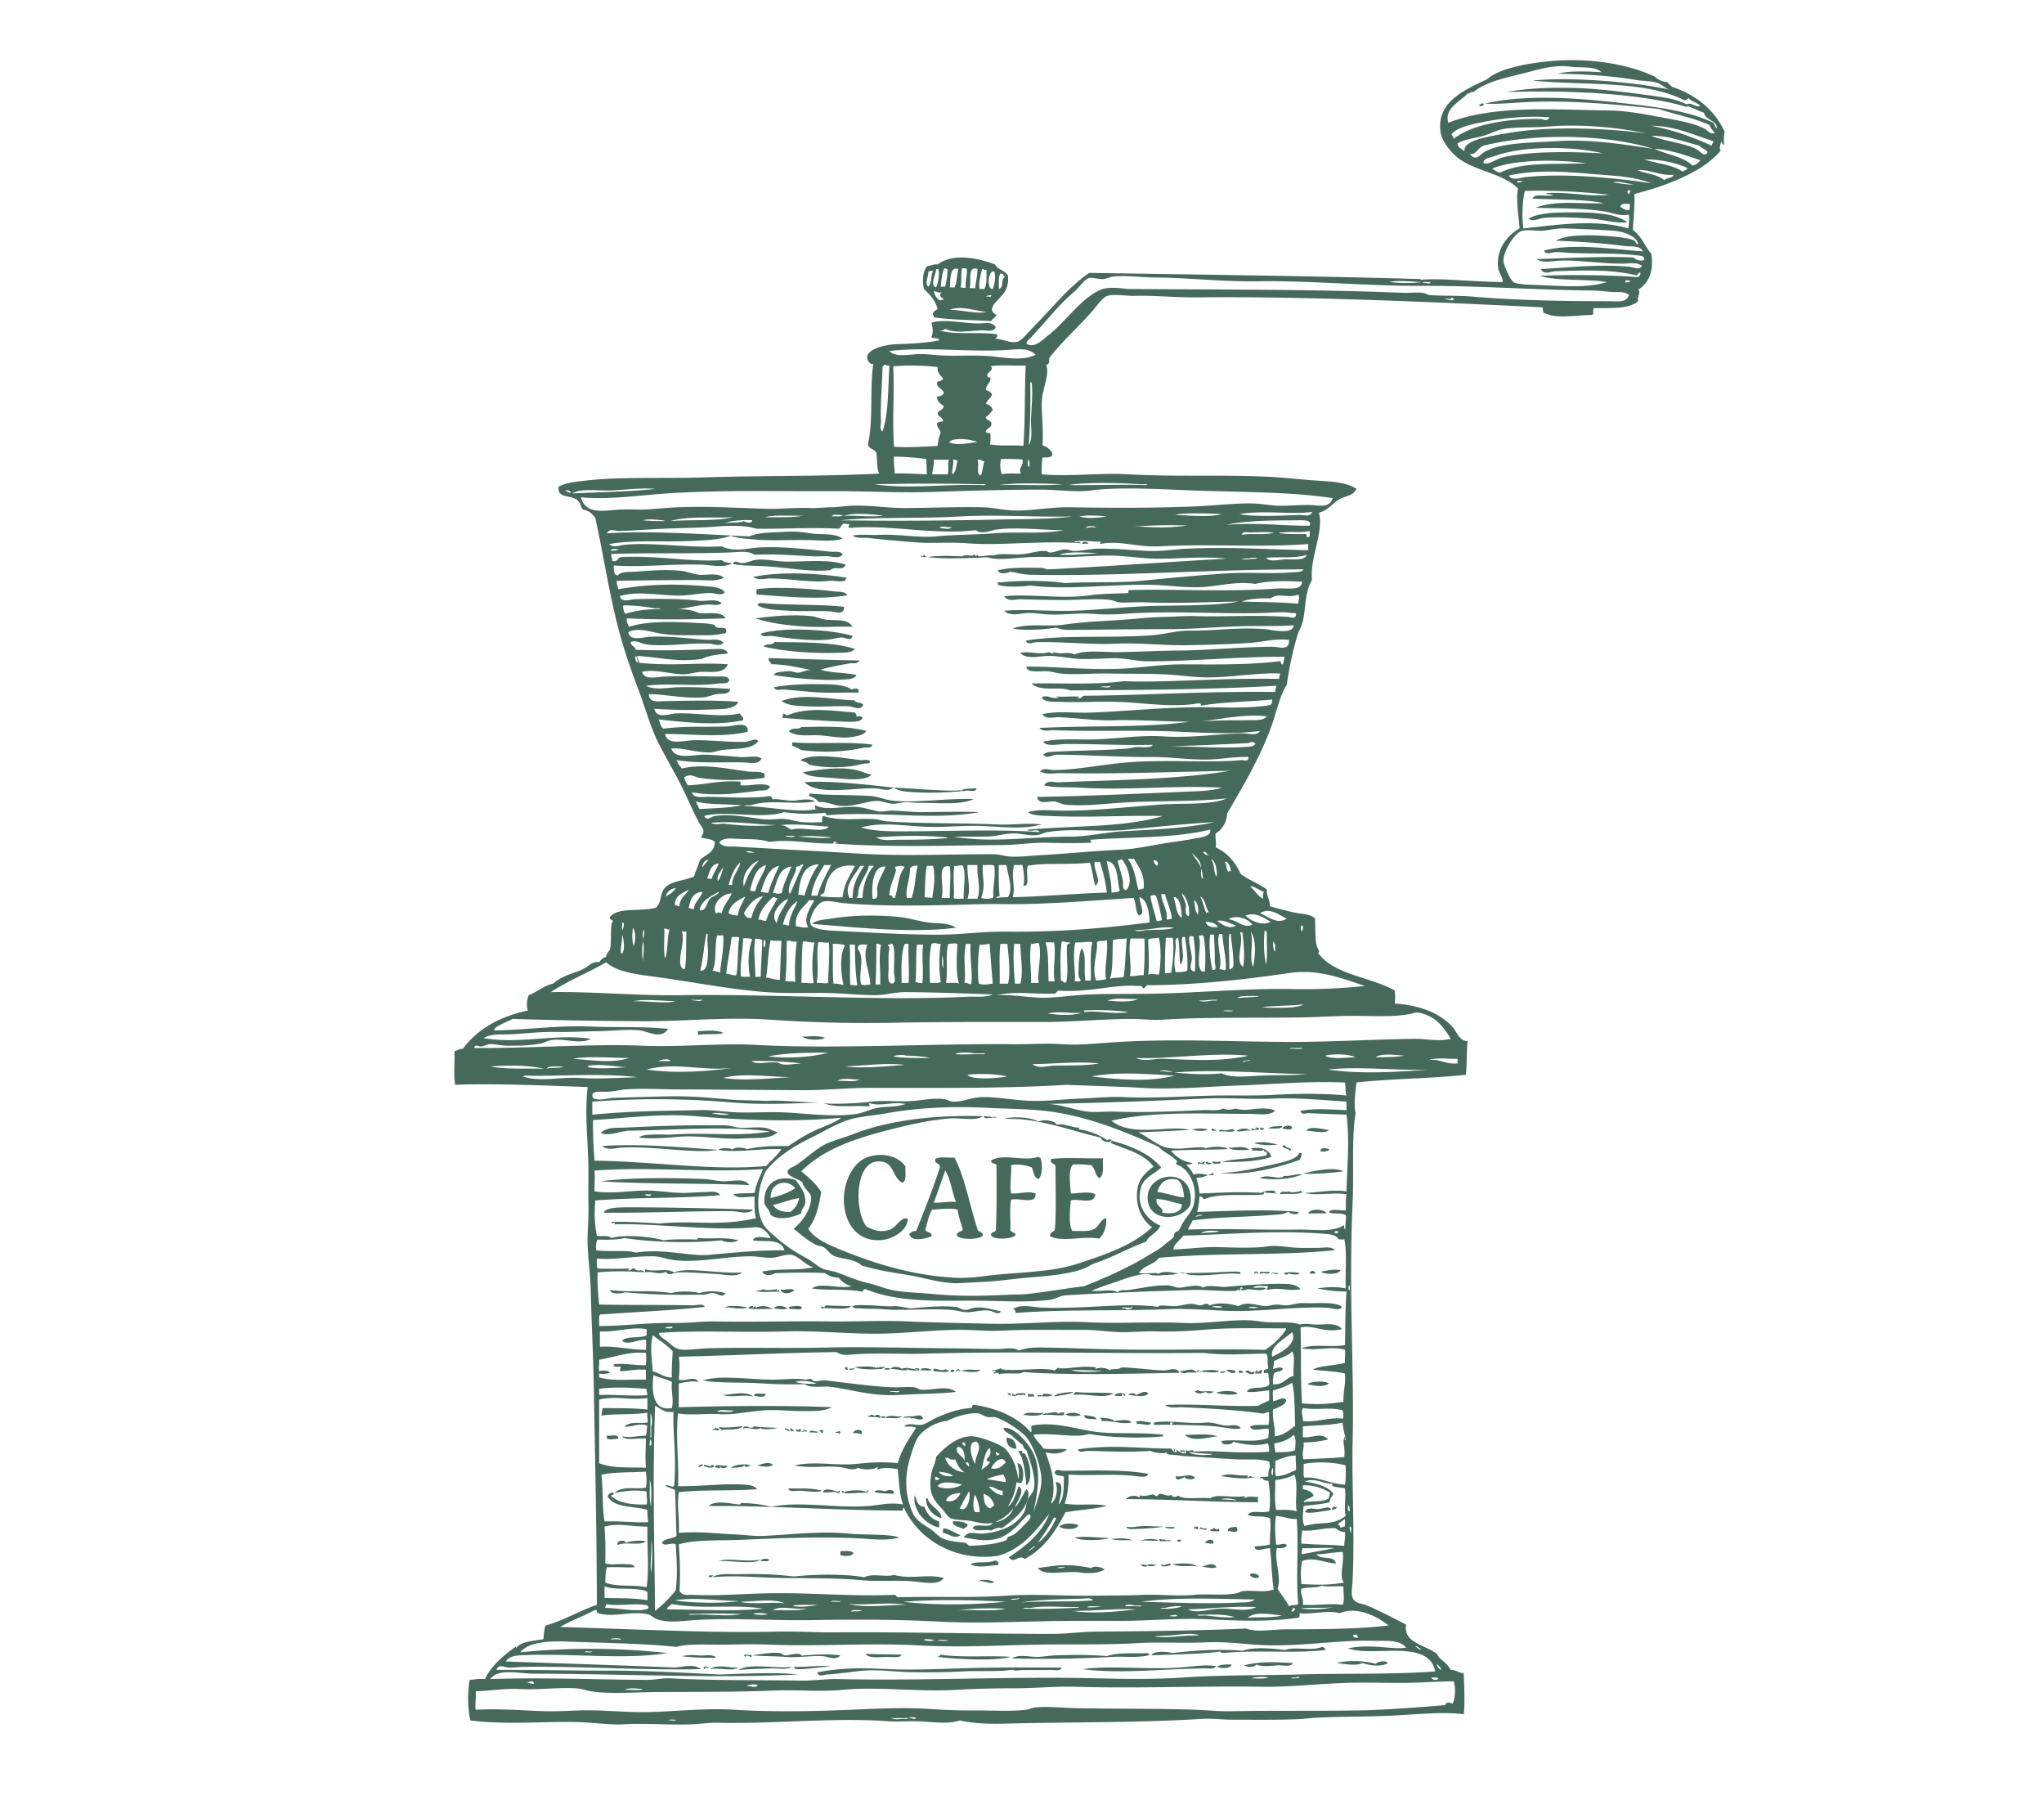 <svg xmlns="http://www.w3.org/2000/svg" xmlns:xlink="http://www.w3.org/1999/xlink" width="289.423" height="257.314" viewBox="0 0 289.423 257.314"><defs><path id="a" d="M64.328 8.512h203.498v289.93H64.328z"/></defs><clipPath id="b"><use xlink:href="#a" overflow="visible"/></clipPath><path clip-path="url(#b)" fill-rule="evenodd" clip-rule="evenodd" fill="#456A5C" d="M230.45 31.472c-1.594.195-3.483-.41-5.422-.542-2.06-.14-4.305-.243-6.18-.108-.962.068-1.95.672-2.386.108 1.26-.736 3.435-.85 5.422-.868 3.178-.027 6.732.02 8.566 1.41M154.12 77.01c-.304-.186-.492.106-.976-.108.253-.25.87-.323.976.108M119.858 81.78c-.124.91-1.652.326-2.385.434-2.364.347-5.67-.337-8.458-.326-.75.005-1.57.34-2.385-.216 3.898-.833 9.61-.507 13.228.108M119.967 84.273c-4.076.672-8.526.185-12.794-.107-.093-.32-.093-.44 0-.76 3.07-.455 8.35-.005 11.06.325.606.077 1.446-.053 1.734.543M119.532 85.9c-.025 1.28-1.24.69-1.842.65-1.853-.123-4.07.043-6.18-.108-1.485-.106-3.135-.072-4.23-.76-.017-.125.025-.19.11-.216.086-.02.107-.108.216-.108 4.13.363 8.62.14 11.926.542M120.725 88.72c-1.585-.08-3.858.105-6.18 0-2.987-.136-5.776-.552-7.59-1.193 2.62-.328 5.18-.564 7.808-.324.767.07 1.584.477 2.385.54 1.575.128 2.83-.175 3.577.977M120.725 90.02c-.223.848-1.015.214-1.517.218-.67.005-1.317.27-2.06.325-2.627.19-5.452-.2-7.915-.542-.47-.064-1.26.303-1.518-.324 3.122-1.003 10.15-.577 13.01.325M121.05 91.863c-.473.597-1.543.51-2.384.542-3.475.144-7.706-.193-10.518-.866.194-.53 1.318-.13 1.518-.652 3.583.055 8.207-.06 11.385.975M122.243 99.778c-.373.892-1.4.256-1.95.217-1.63-.112-3.426.096-5.748 0-1.387-.056-2.9-.045-3.903-.76 3.228-1.223 7.368-.12 10.3-.107.372.512.926.17 1.3.65M121.05 100.863c.097.192.304.275.218.65.198-.185.804-.167.867.107-.27.674-1.656.57-2.494.543-3.1-.104-6.028-.317-8.78-.543-.18-.168.037-.422.107-.65.204.275.23.05.434.326 3.055-1.333 6.78-.618 9.65-.433M122.677 103.465c-.378.618-1.36.748-2.06.868-1.333.23-2.878-.093-4.23-.218-1.708-.16-3.36.282-4.662-.542.3-.73 1.342-.19 1.735-.65 3.064-.07 6.456-.186 9.217.542M112.16 105.092c3.51.273 8.323-.16 11.386.325-.23.6-.848.33-1.303.434-2.63.603-5.747.723-8.782.326-.406-.244-.878-.422-1.3-.65v-.434zM123.11 107.693c.33.553-.59.323-.975.435-1.95.566-5.063.702-7.59.108-.166-.38-1.173-.485-1.192-.65 1.78-1.034 5.922-.31 8.35 0 .572.072 1.033-.148 1.407.107"/><path clip-path="url(#b)" fill-rule="evenodd" clip-rule="evenodd" fill="#456A5C" d="M123.436 109.645c-1.066 1.062-3.976.585-6.18.435-1.42-.097-2.875-.133-3.578-.76 2.314-.386 5.075-.814 7.48-.325.814.164 1.537.55 2.278.65M126.472 111.488c-.704.656-1.618.124-2.71.108-3.366-.048-7.883 1.013-9.867-.867 3.843-.25 8.888.346 12.577.758M135.363 131.33c-6.388.838-15.01-.13-20.384-.542.675-.63 1.87-.593 2.818-.76 2.348-.412 5.966-.593 9.54-.216 1.352.142 2.682.565 4.013.76 1.427.205 2.962.016 4.013.758M102.402 146.185c-.38.36-2.557.08-3.578.326v-.542c1.343-.014 2.217-.24 3.578.217M116.822 146.943c-.63.318-2.542.36-3.252-.216.565.04 2.457-.213 3.252.216M157.372 161.473c2.44.626 5.404 1.76 7.048 3.795-.963.956-2.36 1.342-2.817 2.71-.83 2.483.62 4.628 2.71 5.53-.428 1.017-1.56 1.333-2.06 2.277-2.04.734-4.084 1.848-6.29 2.71-.51.2-1.113.33-1.626.65-1.9 1.185-5.83 1.464-9 1.735-1.78.152-3.644.43-5.42.54-1.324.084-2.952.165-4.01.218-2.498.124-5.164-.813-7.59-1.192-2.28-.355-4.344-.705-6.29-1.3-1.08-.96-2.5-.844-3.795-1.302-.688-.245-1.012-.933-1.625-1.302-.318-.19-.758-.155-1.085-.325-1.226-.643-2.298-1.588-3.144-2.276 1.272-1.08 2.437-2.587 2.494-4.553-.25-.6-.72-.942-1.084-1.52-.092-.144-.12-.437-.217-.54-.36-.383-2.04-.764-2.06-1.41-.012-.51.714-.66 1.192-.975 1.457-.96 3.03-2.52 4.555-3.146 1.125-.463 2.438-.818 3.686-1.3 5.22-2.02 11.752-2.673 18.215-2.494-.933.736-3.066.21-4.66.323-2.498.18-5.297.784-7.808 1.41-5.428 1.354-9.94 2.822-13.23 6.07 1.035.885 2.094 1.74 2.82 2.93-.326 2.024-.772 3.927-1.844 5.204.837 1.322 2.587 2.134 4.23 2.818 4.738 1.975 10.5 3.838 16.696 4.12 1.358.062 2.798-.07 3.904-.217 4.746-.63 9.413-.453 13.552-1.844 4.08-1.37 7.537-2.52 10.3-5.096-1.404-1.025-2.424-2.942-2.06-5.42.217-1.472 1.317-2.51 2.277-3.145-1.412-1.915-3.885-2.428-6.07-3.36a.48.48 0 0 0 .107-.322"/><path clip-path="url(#b)" fill-rule="evenodd" clip-rule="evenodd" fill="#456A5C" d="M139.267 158.002h.217c.48.127.513.012 1.084.108.142-.014.784-.017.433.108-.72-.16-1.495.403-1.733-.216M110.1 160.28c-1.076 1.037-3.04.755-4.554.866-3.14.232-6.506-.485-9.54-.217-1.562.138-3.773.317-5.53.107.418-.417 1.44-.395 2.275-.434.885-.04 1.81.053 2.495 0 4.624-.35 9.192.35 13.77-.433-5.895-.816-13.14-.212-19.842-.11-1.414.022-2.804.843-4.12.325.93-.9 2.266-.708 3.362-.757 4.068-.186 7.547-.36 11.926-.325.79.006 1.62-.027 2.388 0 .683.022 1.284.275 1.95.325 1.188.086 2.388-.117 3.47 0 .745.08 1.322.477 1.953.652M182.962 159.63c-.088.454-1.128.163-1.41.107.203-.352 1.255-.643 1.41-.107M177.757 159.737c-.018-.233.385-.048.54-.108-.065.096-.128.193 0 .216-.194.238-.848.02-1.083.217v-.325c.255.034.407.172.76.108-.004-.106-.134-.083-.217-.11M178.407 159.737c.03-.38.48.196.434-.108.292.096-.05.44-.324.324.017-.125-.025-.19-.11-.217M188.164 159.954c-.43.598-2.368.12-3.252.108.688-.777 2.312-.174 3.252-.108M171.034 159.846c-.547.425-1.61.178-2.276.108.793-.31 1.682-.183 2.276-.108M171.577 159.737c.38.13.355.16.65.217-.015.24-.46.047-.65.108v-.325zM177.105 160.062c-.784-.142-1.476.29-2.06 0 .612-.294 1.438-.486 2.06 0M180.9 162.014c-.812.15-2.44.13-3.36-.216 1.373-.21 1.96-.09 3.36.216M101.643 162.773c-3.2.59-8.704-.538-13.553-.325-.898.04-2.02.47-2.82-.216 5.392-.36 10.794.15 16.373.54M182.636 162.773c-.202-.025-.72-.256-1.084-.434.07-.147.23-.203.433-.22-.01.45 1.093.348.76.76-.193.032-.224-.1-.11-.107M176.89 162.773c-.494.014-2.635.17-2.928-.325.842.093 2.164-.38 2.928.325M188.273 162.773a2.01 2.01 0 0 1-1.3.216c-.024-.72 1.23-.403 1.3-.217M128.208 165.16c-.053.85.204 2.01-.434 2.275-1.312-.66-1.205-2.564-2.603-2.927-4.183-1.087-4.302 6.813-2.493 9.106 1.1.606 2.182.895 3.36.435.984-.384 1.48-1.833 2.495-1.52.015 1.604-2.135 2.978-4.01 3.036-3.71.115-5.33-3.282-4.99-6.614.226-2.197 1.47-4.597 3.47-5.204 2.123-.644 4.32-.026 5.206 1.41M147.29 163.857c.353.803.34 2.497-.217 3.037-.71-.158-.69-1.048-.978-1.627-.766-.307-1.966-.55-2.926-.326.09 1.48-.235 2.704 0 4.013 1.252.037 2.484-.383 3.468 0 .024 1.646-2.07.58-3.47.867-.247 1.2-.04 2.852-.108 4.23-.025.463 1.02.418.65.865-.488.515-2.99.595-3.36 0-.132-.6.532-.406.65-.758.163-2.91.1-6.046.107-9.108-.01-.495-.823-.188-.758-.76 1.505-1.082 4.915.2 6.613-.542.09.06.177.114.327.11M135.146 163.857c1.53 2.916 2.136 6.755 3.25 10.084.017.564.83.33.76.976-.5.57-3.074.648-3.685 0-.01-.59.668-.49.868-.866-.273-.92-.603-1.782-.758-2.82-1.06-.262-2.47-.038-3.58 0-.51.755-.672 1.858-.975 2.82.1.514.98.248.868.977-.88.33-2.864.825-3.145-.325.235-.237.468-.474.976-.435 1.174-2.946 2.35-5.894 3.362-9 .09-.705-.826-.403-.65-1.19.567-.41 1.81-.142 2.71-.22m-2.928 6.398c1.104.018 1.98-.19 3.145-.108-.57-1.416-.757-3.22-1.518-4.445-.557 1.5-1.056 3.062-1.627 4.553M156.18 163.966c-.074 1.047.212 2.453-.542 2.82-.55-.426-.592-1.36-1.084-1.843-.82-.083-1.66-.147-2.602-.11-.77.674-.393 2.957-.324 4.12 1.026-.01 2.65-.367 3.47.11-.16 1.572-2.422.526-3.47.867-.12 1.2-.354 3.458.215 4.336 1.263-.05 2.137.11 2.927-.217.87-.363.965-1.35 1.844-1.628.172 1.052-.33 2.335-.976 2.928-2.115-.452-5.138.535-6.938-.325-.07-.576.392-.618.65-.867.252-2.584.088-6.378.107-9.108-.13-.413-.807-.277-.65-.975 2.057-.284 5.236-.035 7.374-.11M170.926 164.4c.127.017.092.197.108.324.19-.27.14-.116.543-.107-.068.26-.78.352-.868-.108.124.015.19-.025.216-.11M171.577 166.025a.507.507 0 0 0 .324.11c-.015.31-.45.197-.758.216.03-.222.48-.024.435-.325M178.407 166.785c.962-.702 2.87.354 3.36-.325 1.09.077 1.693-.34 2.71-.217-1.914.704-3.78.857-6.07.542M106.088 167.76c-6.617-.305-14.647-.102-21.035-.54 4.444-.546 9.82-.5 14.53-.325.928.033 1.88.297 2.818.325 1.4.04 2.987-.54 3.688.54M106.63 171.23c-.715.78-2.026.222-3.144.217-5.44-.02-11.807.28-18 .217.177-.752 2.413-.758 3.363-.758 5.643-.005 12.064.143 17.78.324M187.84 171.773c-.506-.05-1.756.032-2.602 0 .27-.758 2.36-.634 2.602 0M189.793 179.795c-.19.753-2.607.568-2.71.218.914-.17 1.74-.384 2.71-.218M186.214 180.338c-.208-.144-.438.08-.76-.108.036-.397.858-.475.76.108M107.064 182.832c.427-.244.77-.142.976-.324.427.188 1.12.126 1.952 0-.02.414.09.04.326.108-.018.125.024.19.107.216-1.264.017-1.94.092-3.36 0M110.533 182.506c.34.228 1.288-.222 1.952.108-.486.543-1.794.718-1.952-.108M120.508 184.893c-.603.66-2.81.174-4.228.324.047-.55.228-.127.542-.108-.214-.25.028-.12.108-.325 1.294.083 2.4.082 3.578.108M111.51 185.217c-.632.272-1.505.024-1.953 0 .56-.668 1.714-.2 1.953 0M113.57 185.108c-.173.48-1.21.092-1.734.217a.5.5 0 0 1-.11-.324c.224 0 1.53-.362 1.843.108M121.05 193.675c-.11.25-.497.225-.866.216.245-.31.42-.063.867-.215M126.038 193.675c-.015.31-.453.2-.758.216-.088-.41.512-.137.758-.215M130.375 193.782c.484-.196 1.254-.062 1.517.11-.197.243-.843-.004-1.625.108.062-.102.3-.165.108-.218M174.938 194c.005.79-1.11.094-1.3 0 .43-.24.775.03 1.3 0M177.974 194.216c.026.28.186-.15.434 0-.43-.286.05-.097.217-.324.318.093-.14.27 0 .542h-.867c-.03-.284.04-.466.324-.433.018.126-.023.193-.108.216M176.02 194.324c-.17.01-.412-.05-.432.11-.12-.028-.074-.217-.22-.22.02-.336.667-.206.653.11M177.648 194.107c.113.76-1.19.326-1.3 0 .548-.36.744.49 1.3 0M172.77 194.107c.336.144.31-.028.76 0-.025.18-.807.436-.76 0M188.164 195.843c-.813.65-2.346.25-3.034.108.467-.41 2.387-.55 3.034-.107M152.06 197.035c-.733.448-1.795.406-2.602.65-.51-.185.52-.237.107-.324.814-.147 1.215-.262 2.496-.325M162.578 197.253c-.382.693-2.383.198-2.82.217.182-.286.952-.336 1.085 0 .452-.12 1.314-.762 1.735-.217M145.23 197.253a.52.52 0 0 0-.11.325c-.372-.396-.863.243-.758-.22-.25.186-.587.283-1.084.22.066-.097.13-.194 0-.22.222-.2.274.16.54.11.013-.336.96-.248 1.41-.215M106.63 197.686c-1.613-.32-2.898.22-4.336-.216 1.168-.016 3.342-.65 4.336.216M108.365 197.253c.11.83-1.545.297-1.627.325.14-.533.93-.167 1.627-.325M145.555 197.253c.183.25.97-.104.868.433h-.868v-.433zM159.324 197.578c-.333.08-.133-.375-.54-.22.442.375-.525.26-.977.22.006-.39 1.56-.6 1.517 0M147.94 199.963c.165.41 1.576-.44 1.952.216.087-.272.494-.23.866-.217-.066.102-.25.4.11.326-1.05.193-1.96-.087-3.255 0 .034-.43.378.12.326-.327M153.036 200.29c-.122.02-.06.106 0 .106-.635.03-1.7.217-2.168-.216.855-.267 1.523-.296 2.276.216-.09.02-.102-.042-.108-.107M153.578 200.29c.767.268 1.388.026 1.734.648-.665-.11-2 .055-1.734-.65M125.17 200.396c.128.018.093.197.11.325-.252.036-.417-.016-.543-.107-.077-.294.513.078.434-.217M160.734 201.265c1.023-.294 1.83.172 2.276.106-.208.693-1.19.073-2.06.22.037-.22-.02-.34-.216-.325M101.86 202.022c1.116.165 2.232-.07 3.36-.108-.724.656-2.225.318-3.144.543.135-.352-.35-.083-.217-.435M111.834 202.457c-.14.404-.607-.308-.65 0-.23-.558.337-.083.65 0M111.943 202.24c.333-.082.208.297.542.217-.05.213-.76.194-.542-.217M115.955 202.674c-.256.25-.974.038-1.41.107.44-.52.604-.084 1.41-.106M116.172 202.674c-.38-.184.21-.278.434-.217-.084.097-.118.244-.11.433-.382.022-.198-.458-.324-.216M122.026 203c-.38-.055-.706-.163-1.19-.108-.084-.556 1.448-.737 1.19.108M118.774 202.565c.09.02.108.108.217.108v.216c-.27.14-.525-.242-.542 0-.443-.247.345-.144.326-.325M172.444 203.324c-1.064.043-3.637.912-4.662-.218 1.73.033 3.055-.236 4.662.218M85.922 203.216c.583.104 1.675-.304 1.625.434-.685.04-1.042.208-1.625 0v-.434zM142.52 203.54c.97.007 1.328.624 1.408 1.518-.716.12-1.478-.507-1.408-1.517M167.13 205.168c.19.366.62-.135.65.434-.065-.033-.416-.27-.433 0-.145-.073-.2-.232-.216-.434M144.146 205.384h.65c-.292.355.23.298.324.434.733 1.033 1.18 3.625.22 4.446-.198-1.535-.29-3.737-1.194-4.88M109.45 207.336c-.45.488-1.764.216-2.278.108.578-.102 1.583-.627 2.277-.108M99.583 207.336c-.186.177-.395.327-.758.324.086-.276.62-.43.758-.324M106.522 207.553c-.28-.34-.9.46-1.085-.108-.34.29-1.07.32-1.95.324.73-.53 2.388-.622 3.035-.217M100.775 207.66c-.383-.213.024-.36.326-.216-.065.097-.13.193 0 .217-.525.216-.926.05-1.41-.107v-.217c.386.134.573.1 1.085.325M101.968 207.553c-.244.06.13.17-.108.326-.336-.178-.42-.095-.65-.22.16-.546 1.55.004 1.734-.216.206.313-.843.607-.976.11M169.19 209.178c-.13.427-1.64.172-1.41-.106-.262.1-1.35.81-1.3-.108.773.24 2.035-.526 2.71.214M116.39 211.022c-.728.308-2.09.05-3.146 0-.59-.027-1.455.267-1.625-.324 2.13.047 3.148-.098 4.77.324M122.786 211.348c-1.16-.167-2.764.277-3.58-.108-.05-.443.274.003.435 0-.03-.252 2.685-.45 2.93 0 .17-.047.092-.34.432-.217-.07.11-.25.11-.216.325M126.58 211.456c-.534.016-2.32-.1-2.71-.217-.105-.38 1.08-.31 1.41-.11.41-.21 1.346-.437 1.3.326M129.507 211.672c.285.44.344 1.652 1.412 1.627.344 1.027.973 1.77 2.058 2.06-.042.51.19.615-.108.867-1.965-.555-3.646-2.464-3.363-4.555"/><path clip-path="url(#b)" fill-rule="evenodd" clip-rule="evenodd" fill="#456A5C" d="M131.134 212.106h.217c.295 1.23 1.993 1.614 1.952 2.82-1.223-.383-2.233-1.504-2.168-2.82M188.49 213.732c-.74.093-2.905.614-3.687.326.145-.713 1.14-.477 1.735-.435.652.048 1.733-.593 1.952.11M136.99 215.792c.082.48-.424.374-.543.65-.516-.243-1.174-.343-1.518-.757v-.326c.48-.057 1.672.04 2.06.432M152.712 215.9c-.3.765-2.143.64-2.713.218.653-.66 2.197-.455 2.712-.218M164.854 216.118c-1.3.18-2.844.29-4.228.325-.425.01-.92.085-1.194-.325.396.095 1.47.073 1.41 0 1.294-.187 2.318-.04 4.012 0M164.963 216.118c.698.12 1.046-.027 1.408.108.01.225-1.3.24-1.407-.108M169.082 216.118h.543v.325c-.363.207-.396-.532-.435 0-.127-.017-.09-.197-.108-.325M175.046 216.118c.14.282.237.327.108.65-.433.24-.736-.068-1.3 0-.044-.658.7-.527 1.192-.65M133.63 216.335c.97.15 1.544.695 2.383.976-.837.67-1.722-.232-2.494-.324-.015-.268-.016-.523.11-.65M171.686 216.443c.147-.42.815.436.76-.108.145.07.2.23.214.435-.47 0-.974.034-1.3-.11-.047-.406.652-.007.326-.217M152.17 217.636c1.807-.215 3.067.035 4.986.107-1.025.294-4.18.457-4.987-.107M157.265 217.854c1.067-.058 2.138-.234 3.144.216-1.19-.128-1.84.092-3.145-.216M166.696 217.962h.543c.02.39-.56.39-.544 0M171.793 218.503c-.487.053-.812-.054-1.192-.108.14-.333 1.36-.825 1.193.108M120.835 219.805c-.093.583-1.333.512-1.844.325v-.543c.607-.01 1.37-.148 1.845.218M108.908 220.78c-.077.393-.792.15-1.192.218.033-.414.907-.396 1.192-.22M141.326 221.54c-1.252.078-2.885.495-3.904-.11.968-.526 2.406-.025 3.47-.54.372.083.61.298.434.65M172.227 221.865c-.613.235-1.434-.02-2.06-.108.27.028 1.71-.807 2.06.108M133.63 223.382c-.81 1.17-2.923.548-4.88.435-2.11-.122-4.642.066-6.506-.108-4.143-.388-8.49-.272-11.6-.327-3.537-.062-6.487-.43-9.76-.107.815-.614 2.597-.408 3.47-.434 2.453-.072 5.556-.005 8.024.324 2.23-.255 6.96-.46 9.975.11 1.307-.626 2.976.037 4.23-.326 2.78.69 4.587-.215 7.046.432M178.298 223.165c-.218.425-1.32.178-1.3-.324.406-.242 1.14-.024 1.3.325M100.34 223.165c.117-.36.33-.006.652-.216-.06.255-.42.448-.65.215M140.784 223.925c-.604.467-1.355-.225-2.17-.108.196-.3 1.635-.183 2.17.108M122.57 234.116c1.487.07 3.59.093 5.095.108-.19.53-1.247.32-2.06.326-1.18.01-2.66.242-3.036-.434M196.514 235.418c-.9.602-2.688.34-3.577 0-1.235.524-2.907.026-3.687 0 1.425-.44 4.056-.335 5.53.108.252-.288 1.415-.58 1.734-.108M183.07 235.418c-.34.64-1.483.267-2.17.325-.92.077-2.143.24-3.035-.108-.277.427-1.184.402-1.735.108 2.26-.576 4.287-.47 6.94-.325M117.69 235.852c-.93.097-3.88.5-4.77.433-.162-.012-.472.014-.435-.324 1.52.057 3.545-.234 5.205-.108M172.227 235.852c-.366.473-.952.326-1.408.324-5.202-.01-12.12.846-17.566.108 4.145-.566 8.993.088 13.66-.217 1.835-.12 3.58-.482 5.313-.215M99.8 235.852c.142.11.4.105.542.216-.07.326-.23-.104-.433 0-.106.003-.085.133-.11.217-.363-.098-.095-.242 0-.433M100.56 236.284c.873-.774 3.028-.11 4.01-.217-.894.574-2.76-.042-4.01.217"/><g><defs><path id="c" d="M64.328 8.512H244.22v235.614H64.33z"/></defs><clipPath id="d"><use xlink:href="#c" overflow="visible"/></clipPath><path clip-path="url(#d)" fill-rule="evenodd" clip-rule="evenodd" fill="#456A5C" d="M115.737 236.72c3.84-.7 6.492-.607 10.3-.436 3.11.142 6.56.003 9.76-.108 5.218-.18 10.09-.134 14.528-.108-.18.582-1.028.306-1.52.326-1.615.065-3.96-.07-5.094.108-.273-.258-.683-.052-1.52 0-1.868.114-4.305.007-5.96.108-2.198.136-4.69.136-7.048.108-2.388-.027-4.84-.42-7.048-.217-1.8.167-3.418.47-5.096.542-.37.018-1.17.436-1.3-.323"/><path clip-path="url(#d)" fill-rule="evenodd" clip-rule="evenodd" fill="#456A5C" d="M212.777 39.93c.042-.762-.56-1.235-.65-2.06-.29-2.648 1.345-4.59 3.035-5.53-.05-1.48-.57-3.934-.216-5.64-1.975-2.1-5.938-2.442-8.35-4.228-.998-.74-2.376-2.313-2.6-3.686-.72-4.376 3.49-6.094 6.61-7.59 1.805-1.667 6.57-2.378 9.652-2.602 4.69-.342 10.138.378 14.094 2.276.24.288.942.704 1.735.76.186.248.43.435.65.65 3.445 1.18 6.025 3.228 7.48 6.397-.205.858-.1 1.26-.108 1.843-.214-.075-.29-.29-.325-.542-.25.567-.383 1.124-.108 1.302-2.403 2.946-7.42 4.96-12.253 6.18.067 1.837-.13 3.41-.216 5.096 1.187.8 1.686 2.29 2.603 3.36.426 2.466-.39 4.2-1.844 5.097.437.454-.185.812 0 1.626-1.293 1.127-3.874.966-6.286.975-.22.34.09.642-.22.976-2.28-.007-4.95.57-6.613-.216-.45.015-.33-.538-.433-.868-15.2-.75-34.076-1.58-48.79-1.41-3.15.037-6.175-.3-9-.216-1.21.036-2.844-.29-3.796 0-.732.224-1.46 1.36-2.168 2.168-1.99 2.272-4.356 4.372-6.07 6.614-.08.372.118.874-.435.976.5 1.812-.68 3.295-.65 5.746.02 1.844.248 3.498.107 5.638.62.285 1.242.566 1.41 1.3-.113.502-.794.438-1.41.435-.102.73-.136 1.527-.108 2.386 4.156.36 8.045-.24 12.36 0 6.668.37 12.454.038 19.3.325 2.355.1 4.744.38 6.94.542 2.2.16 4.37.16 5.964 1.193-.44 1.028-1.666 1.003-2.494 1.518-.945.585-1.653 1.606-2.82 1.844.738 2.64-1.353 6.61-.976 9.54-1.042 1.72-.86 3.878-1.3 5.856-.15.674-.563 1.29-.76 1.95a48.482 48.482 0 0 0-1.52 7.05c-.92 1.366-1.44 3.747-2.058 5.528-1.538 4.42-4.102 8.775-6.397 12.686a3.32 3.32 0 0 1-1.627 2.82c-.06.822.18 1.274 0 1.95 1.69.767 2.812 2.104 3.578 3.795 1.124.826 2.56 1.345 3.686 2.168-.067 1.01.457 1.424.435 2.386 1.023.295 2.22.598 3.362.866 1.128.266 2.354.165 3.035.868.04 1.265-.014 2.763.217 3.796.107.49.556.9.216 1.082 2.256 3.13 7.416 3.356 10.842 5.314.083.78.075.972 0 1.843 3.555.233 6.326 1.322 8.133 3.252.653.7 1.008 2.082 2.17 2.06-.136 1.96-.062 3.02-.217 4.772-5.18.55-10.296.53-15.505 1.086-.14 1.403-.42 3.06-.11 4.336-.6 3.33-.23 8.202-.433 12.685-.576 12.697.247 23.484 0 33.936-.136 5.733.316 12.54 0 19.52-.054 1.198-.355 2.23.217 2.818.5.514 1.02.417 1.843.758 1.758.73 4.13 1.965 5.53 2.713-.47 2.534 2.54 2.77 4.336 4.117.062.044.31.526.327.543.434.382 1.24.92 1.626 1.735.784-.04 1.327.543 1.844.433.08 1.485.196 4.742 0 5.854-2.856-.428-6.713.04-10.95.217-4.185.176-8.626.048-11.82.434-3.173.164-6.524.103-9.974.108-1.48.002-2.79-.21-4.445-.108-8.908.555-18.707.43-27.106.65-2.426.064-4.836.058-7.046-.434-2.002.635-4.23.113-6.29.107-1.423-.003-2.673.087-3.902 0-7.833-.552-16.245.41-23.963.217-1.26-.03-2.54.164-3.794.217-3.175.137-6.325-.18-9.54 0-2.15.122-4.485-.282-7.05-.324-4.727-.077-9.755.405-14.744-.216-.383-1.313-.473-3.967-.108-5.747.647-.04 1.465-.22 2.168-.108.862-2.03 3.166-3.77 4.446-4.662-.137.027-.11.216 0 .218.552-.78 1.928-.928 3.795-1.192.092-.383.093-1.395.326-1.952 2.253-.568 4.82-2.09 7.263-2.928-.01-9.143-.256-21.172-.434-30.9-.087-4.783-.336-9.23-.434-13.554-.05-2.13-.327-4.182-.435-6.288-.086-1.732.173-3.7.11-6.07-.04-1.487.006-2.923 0-4.447-.018-4.328-.58-8.063-.11-12.035-5.544-.205-13.144-.527-18.757-.325-.25-1.378-.04-3.213-.107-4.77.438-.067.695-.317 1.192-.327 2.082-2.796 5.197-4.56 9.215-5.42-.222-.622-.184-1.426.11-2.17 1.19-.437 2.358-1.47 3.47-1.626 1.108-1.092 2.934-1.447 4.226-2.06.794-.377 1.246-1.128 2.277-.976a1.95 1.95 0 0 1 .976-.76c.078-.427.3-.71.54-.975.328-1.218-.06-3.39.436-4.12-.163-.163-.488-.165-.436-.542 1.212-1.423 4.075-.73 6.506-1.303.84-.78.562-1.9 1.192-2.71.9-1.157 2.754-1.05 4.23-1.734.25-.832.588-1.578.866-2.385.798-.72 2.042-.994 2.06-2.493-.39-.475-1.336-.397-1.95-.65.7-1.2.246-1.074-.434-2.385-.792-1.525-1.603-3.42-2.278-4.77-1.098-2.198-2.258-4.143-3.252-6.072-1.168-2.27-1.845-4.892-2.82-7.48-.958-2.548-1.872-5.095-2.6-7.7-1.55-5.525-2.334-11.216-3.58-16.805-.414-.56-.89-1.062-1.734-1.192-.478-.552-.247-.843-.758-1.302-.953-.853-2.907-.17-2.71-1.95 1.165-.592 2.64-.708 4.012-.868 4.707-.545 11.183-.255 16.59-.433 8.484-.28 16.32-.114 24.83-.543-.372-.338-.308-2.317-.435-2.927-.245-.55-1.056-.537-1.193-1.193.79-3.516.232-7.803.76-11.384-.627.11-.938-.78-.868-1.084.26-1.14 2.61-1.684 4.336-1.735 2.185-.066 4.478-.218 5.854-.543-.062-.443-.823-.19-1.084-.434.235-.793.232-.987 0-2.06 1.72-.546 4.368.06 6.397.108 1.062.025 2.22-.34 2.71.542-.36.762-1.33.397-2.06.434-1.73.087-3.774.45-5.097-.216-.175.186-.452.27-.867.216 2.2.69 5.593.19 8.13.542.28.277-.022.527-.216.65 1.1-.01 2.01.667 3.144.435.528-.108 1.398-1.157 1.95-1.735 1.365-1.42 2.238-2.36 3.58-3.795 1.535-1.642 2.785-2.91 4.662-4.23 17.64.28 32.518.455 46.73.87.126-.02.194.022.217.106 2.827-.26 6.983.262 11.6.323m23.745-27.216c-.636-.108-1.16-.728-1.842-.976-.837-.303-2.016-.236-3.146-.434-3.144-.55-7.538-.827-10.95-.867 1.773-.45 4.128-.33 6.18-.217-.99-.912-2.884-.575-4.228-.76-2.104-.288-3.848.146-5.747.65-3.033.808-6.277 1.333-8.132 2.928-.454-.09-.513.21-.867.217-1.02 1.153-3.32 2.047-2.71 4.12 6.624-2.557 14.84-1.826 22.768-1.733 2.688.03 5.495.615 8.023 1.084 2.032.376 4.044.74 5.53 1.518.407.21.83.89 1.41.542-.332-.282-.56-.667-.758-1.084-2.144-1-4.823-1.466-7.156-2.276-5.622-.6-12.183-1.256-18.54-.977-2.16.094-4.27.335-6.073.216 5.48-1.32 12.847-.817 19.083-.108 4.793.544 9.44 1.02 13.23 2.82.23.2.194.67.54.758-.146-1.19-1.61-1.064-1.844-2.168-.814-.27-1.896-.85-2.492-.976.39-.045.148.198-.11.108-6.528-1.93-17.254-2.368-25.37-2.06 3.462-.667 8.177-.756 12.362-.434 2.906.224 5.794.612 8.456.976 1.63.223 3.332.49 4.662 1.193.704-.348 1.352.5 1.95.217-.423-.48-1.215-.59-1.625-1.084-.36.08-.353.45-.76.217-5.652-2.787-13.963-1.985-21.36-2.71 4.962-.564 14.42.153 19.517 1.3M208.115 17.7c-.995.255-2.02.636-2.603 1.302.12.204.27.38.326.65 2.733-2.145 7.784-2.86 12.25-2.82.414.004.98.468 1.303-.216-3.377-.302-7.755.18-11.275 1.084m34.262 2.927c-.028-.318.246-.334.218-.65-2.74-.838-5.537-2.198-8.782-2.17 3.197.598 5.95 1.64 8.564 2.82m-23.203-2.712c-2.285.2-4.256.016-6.18.326-1.03.166-1.872.665-2.928.976-1.255.37-2.583.447-3.687 1.084.048.64.603.77.975 1.084-.014-.613.346-.872.65-1.084 1.082-.747 3.847-1.185 5.856-1.518 5.884-.974 13.745-.623 19.3.108-4.257-.905-9.663-1.353-13.986-.976m20.927 3.145c.584.28.95.958 1.518.76.565-.56-.743-.748-.976-1.194-2.127-.547-4.482-1.444-6.83-1.41 1.887.786 4.545 1.003 6.29 1.843m-29.708.325c2.646-1.247 6.445-1.168 10.19-1.41 4.68-.302 9.755.533 13.445 1.085-6.577-2.086-16.91-2.225-23.964-.435-.734.205-1.235 1.555-1.95 1.084.786 1.385 1.602-.005 2.278-.324m2.492.867c4.113-.957 10.516-.74 14.095-.542-4.633-1.09-11.53-1.05-15.504.434-.52.195-1.498.25-1.41.976.947.19 1.664-.6 2.82-.868m21.36-1.192c1.77.832 4.104 1.1 5.42 2.385a1.82 1.82 0 0 0 1.084-.76c-1.95-.688-4.343-1.506-6.505-1.625m4.013 3.252c.162-.235.62-.173.65-.542-1.61-.74-4.02-1.255-6.07-1.192 1.79.592 4.052.72 5.42 1.735m-25.807.11c3.134-1.54 7.605-1.123 12.146-1.302-3.543-.534-10.08-.643-13.337.76.428.15.62.536 1.19.54m23.206 1.085c.29-.393 1.162-.21 1.3-.758-2.006.162-3.422-.843-5.097-.65 1.218.516 2.885.584 3.796 1.408m-7.374-.65c-5.286-.4-10.104-1.035-14.637 0 .438.79 1.532.308 2.385.216 5.6-.602 12.887.144 17.782.868-1.59-.623-3.552-.934-5.53-1.084m-13.444.975c.336.01.6-.05.76-.216-.247.08-.847-.195-.76.216m16.372.218c-.942.002-1.942-.513-2.82-.216.824.058 2.434.44 2.82.217m-4.12 2.71c-2.91-.613-7.102-.464-10.084-.65.3-.856 2.162-.15 2.928-.54-.38-.056-.818-.05-1.085-.218 3.342-.246 6.154.57 8.998.217-4.21-.47-8.108-.64-11.926-.543-.36 1.415-.44 3.67-.217 5.312 4.52-.48 10.24-1.38 14.854 0 .103-.585.135-1.24.107-1.953-1.386.24-2.234-.247-3.36-.434-3.273-.542-6.93-.42-9.866-.542 2.967-1.15 6.646-.472 9.65-.65m3.577-1.3c.058-.16.16-.273.217-.434-.14-.006-.148-.14-.325-.11-.15.14-.168.533.107.544m-1.19 1.843c.33.21.605.477 1.19.434.167-.158.097-.555.108-.867-.546.03-1.325-.17-1.3.433m-1.084 3.362c-2.075-.158-4.64-.25-6.83-.326-1.197-.042-2.242.272-3.144.325-1.033.06-2.313-.266-3.146.108-.883.397-2.477 2.892-2.385 4.23.033.472.86 2.475 1.41 2.926.452.37 2.662.388 3.686.433 3.83.168 6.917.403 9.543-.434-2.988-.482-6.848-.093-9.542-.868 3.73-.202 9.66-.115 13.013.108.638.042 1.23.252 1.3-.542-.49-.128-.242.48-.758.325-3.38-.844-7.768-.676-11.384-.542-.573.022-1.63.56-1.952-.324 3.777-.182 8.005-.724 12.47-.326.58.05 1.362.543 1.843-.108-.717-.59-1.82-.326-2.71-.326-3.244 0-6.302-.522-8.782-.433-1.262.045-2.565.426-3.47-.217 4.84-.144 9.653-.43 13.77-.217.18.287 1.282.697 1.52.216-.027-.534-.86-.49-1.302-.542-2.72-.33-6.116-.185-9.218-.325-.728-.034-1.406-.138-2.058-.11-.508.022-1.4.445-1.627-.216 3.994-1.097 9.52-.213 13.986.108-.417-.9-1.66-.634-2.603-.76-3.148-.418-6.46-.627-9.758-.758 1.227-.632 2.987-.772 4.876-.76 1.507.012 5.274.208 6.29.76.224.12.214.64.54.433-.318-1.06-1.893-1.715-3.575-1.842M148.375 47.52c2.534-1.965 4.626-5.262 7.48-6.507 1.263-.55 3.53-.08 4.013-.108 12.112.102 25.91.026 38.708.542.992.04 2.013-.098 2.82 0 .462.057.704.3 1.08.325 2 .14 4.025.044 6.074.217 6.534.55 12.943.65 19.514.65.988 0 2.208.257 2.603-.87-.652-.584-1.624-.38-2.385-.433-.968-.066-1.95-.208-2.927-.217-7.62-.063-15.718-.672-23.96-.65-8.03.02-15.738-.767-23.314-.65-5.024.077-9.79-.506-14.742-.542-1.873-.014-3.972-.338-5.857-.108-.302.037-.77.28-1.19.326-.777.084-1.592-.302-2.17-.11-.575.194-1.36 1.362-2.06 1.952-2.258 1.906-4.1 4.368-5.853 6.18-.187.347-1.19.943-.76 1.193 1.1.574 2.154-.594 2.927-1.19m48.357-7.59c1.303.143 3.262.206 4.554 0-1.313-.033-3.24-.315-4.553 0m33.396 0c-.044.086.677.036.758-.11-.09-.092-.847-.297-.758.11m-28.625.107c.488-.07.854.3 1.085-.108-.29.038-1.32-.1-1.084.107m4.447 2.277c-.297.08-.22-.216-.435-.217.073.528-.915-.006-.866.217.384.086 1.08.386 1.3 0m-63.97 7.264c-5.453.24-10.83-.49-16.045.11.92.977 2.885.454 4.23.432 1.123-.018 2.333.172 3.577.217 2.216.08 4.572-.11 6.723.11 2.01.204 4.406.658 6.18-.218-1.13-1.116-2.513-.746-4.663-.652m-16.806 2.06c-.024.156-.177.184-.216.326-.058 2.657-.327 5.388-.217 7.7.02.422-.273 1.106.217 1.408.86-2.452.75-5.673.977-9.325-.376.087-.417-.162-.76-.108m1.302.215c.18 4.21-.155 7.525.108 11.384 1.933.155 4.535-.03 6.18-.11.065-.694.173-1.343.433-1.842-.084-.53-.516-.712-.54-1.302.12-.275.478-.314.865-.325-.003-.647-.71-.588-.758-1.192.193-.422.804-.426.868-.976-.43-.33-.93-.59-.975-1.302.39-.116.847-.164.975-.542-.132-.663-.932-.66-.975-1.41.113-.39.787-.223.865-.65-.32-.473-.852-.738-.758-1.626-1.664-.22-4.192-.29-6.288-.107m13.337 1.41c.032.254.512.064.432.433-.104.62-.66.786-.65 1.518.363.145.736.275.868.65-.193.53-.685.762-.868 1.302.495.12.816.413.977.868-.317.333-.52.783-.978.976-.01.552.67.413.76.867.126.776-.667.634-.76 1.19-.01.372.66.063.65.435-.006.5.05 1.06-.108 1.41 1.745.282 3.5.044 4.77.216.29-4.37.135-7.054.328-11.383-1.628.073-3.543-.144-4.99.11.687.47-.727.985-.433 1.408m5.853 9.758c.612-1 .266-2.47.324-3.795.085-1.836.25-3.5.11-4.987-.024-.084-.092-.125-.218-.108.065 3.03-.037 6.465-.217 8.89m-11.276-.433c1.024.58 3.074.055 4.01 0-.824-.407-3.417-.725-4.01 0m-7.698 4.445c1.604-.052 3.053.054 4.552.11-.053-.732-.022-1.467-.108-2.17-1.447-.18-2.93-.323-4.553-.325-.066.897.085 1.578.11 2.385m15.178.11c.746-.194 1.8-.08 2.71-.11-.504-.783.364-.94.217-1.952-.515-.126-1.823-.11-3.035-.11-.225.584-.13 1.7.108 2.17m3.903-1.084c.012-.447.018-.887-.216-1.086.105.33-.232 1.1.217 1.085M132 67.143h2.17c.262-.497-.056-1.573.217-2.06h-2.17c.073.83-.174 1.34-.216 2.06m2.82 0c.586-.317.56-1.247.76-1.952-.255.003-.32-.187-.65-.108.187.566-.17 1.285-.11 2.06m3.904.107h.217c.228-.79.234-1.288.436-1.95-.362-.037-.48-.315-.978-.218.312.522-.184 1.848.326 2.17m2.71 1.41c3-.073 6.29.143 9.108-.11-2.894-.1-6.29-.255-9.107.11m20.492 0c.222.062.854-.075.325-.11h-.867c-2.724-.203-7.8-.316-10.084.11 3.86.052 7.212-.098 10.627 0m-22.987 0c.846.075.846-.185 0-.11-5.014-.13-10.653-.103-15.18 0 4.995.694 9.432-.03 15.18.11m-52.26.76c-2.146.093-4.386-.348-5.637.432 3.37-.186 8.276-.236 11.708-.65-2.023-.167-4.372.14-6.07.217m82.078 0c-4.468-.167-10.35-.513-14.204 0-2.212.295-4.846-.108-7.264-.108-5.242 0-10.246.167-15.29.326-4.85.15-9.463-.134-14.093-.11-7.885.042-15.59-.198-23.53.326-4.118.27-8.157.924-12.142.542.72 2.563 3.357 1.844 5.528 1.735 1.11-.055 2.188.02 3.254 0 1.05-.02 2.067-.136 3.143-.216 4.905-.365 9.59-.03 14.42.108 1.99.057 4.015-.196 6.072-.108 1.043.044 2.023-.102 3.037-.11.983-.006 1.877-.18 2.818-.216 2.733-.105 5.125.335 7.698.326 3.66-.014 7.335-.186 10.95-.11 1.336.03 2.638.347 4.013.435 2.544.162 5.446-.485 8.347-.435 5.492.098 11.312.127 17.457-.108 2.83-.11 5.647-.468 8.24-.434 1.318.017 2.773.304 3.902.325 1.422.027 2.98-.134 4.338-.107 1.245.024 2.795.54 3.252-.975-6.447-.932-12.763-.816-19.948-1.084m-87.932.218c-.11-.12-.59-.408-.758-.11.287-.06.552.447.758.11m94.653 3.144c2.12.382 5.78.226 8.457.108.565-.024 1.67.342 1.843-.434-2.732.43-6.987-.288-10.3.326m-9.11.108c1.967.062 4.845.356 6.616-.108-1.728-.11-5.32-.245-6.615.108m-41.308.11c-1.122-.15-4.128-.494-5.53 0 2.188-.03 3.63.21 5.53 0m-7.264.106c.744-.093 1.137.13 1.625-.217-.49.122-1.486-.26-1.625.216m-9.433.108c2.38 0 3.768.054 5.42-.216-1.75.057-4.348-.16-5.42.216m27.54-.108c-5.666.326-12.146.052-16.914.542 7.542.124 15.08.053 22.444-.11 3.374-.072 6.98-.01 10.408-.432-5.02.13-10.814-.294-15.936 0m20.816 0c-1.117-.112-2.806-.228-3.903 0 1.265.335 2.368.21 3.902 0m-61.802.65c3.48-.23 6.216.046 8.892-.542-2.518.158-6.376-.214-8.892.542m-.65 0c-.48-.136-2.367-.377-3.252-.108 1.02.1 2.103.138 3.252.108m8.35.326c.833-.207 2.136 0 2.708-.326.16.164 1.09.468 1.194-.108-1.186-.104-3.226.072-3.903.434m81.208-.434c-3.187.026-7.208-.012-10.19.65 4.48-.378 8.527.19 11.817.11.35-.865-1.032-.764-1.627-.76m-19.84 3.687c-2.893.16-5.45-.89-8.242-.326-.03-.213.146-.215.218-.326-1.438.012-2.527-.27-3.903 0 .376.246.752-.18.977.217-4.178-.318-9.086.09-12.795.11a41.34 41.34 0 0 1-3.36-.11c-2.325-.18-4.84.043-6.94-.108-2.63-.19-5.208-.452-7.154-.65-.676-.07-1.482.13-2.06-.326 1.14-.216 2.46-.04 4.01-.108 2.494-.11 5.44.45 7.807.217 2.164-.214 5.587-.24 8.24-.434 3.42-.248 6.653.137 9.867-.433-2.875-.008-6.42-.47-9.434-.11-1.11.135-2.172.768-3.034.11-6.173.692-12.05-.822-18-.325-.107-.37.337-.618-.216-.542-.91-.294-.762.467-1.193.65-4.54-.227-7.867.075-11.71 0-1.272-.437-3.54-.475-5.313-.325-2.628.222-5.296.22-7.698.326-2.197.097-4.413.28-6.396.325-.617.015-1.306-.44-1.735.326 6.148-.416 14.644.197 20.167.435 1.484-.605 3.128-.528 5.096-.65 1.474-.093 2.65.07 3.578.216 1.56.244 3.345-.105 4.555.76-1.132.38-2.745.278-4.122.217-2.736-.122-5.794.14-8.35-.11-1.158-.11-2.332-.134-3.36-.54-1.535.612-3.627.66-5.854.757-4.062.18-7.828-.188-11.384.434.573.592 1.52.175 2.168.11 3.916-.402 9.367.493 13.77.216 1.722.78 3.207.358 4.662.216 3.3-.322 7.555.206 10.735.542.628.066 1.277-.156 1.735.326-.332.727-1.43.36-2.06.325-.716-.04-1.477.035-2.17 0-2.883-.146-5.52-.352-8.24-.217-1.022-.63-2.15-.378-3.578-.325-5.71.21-12.553.032-16.697.217-.084.446.167.556.108.975.83.217.722-.506 1.3-.542 5.477-.244 9.625.726 14.205.434.406.373 1.35.417 1.518.434-1.307.7-2.745.278-4.23.217-4.16-.17-8.252.403-12.576.11.024.625-.036 1.335.542 1.408.648-.632 1.615-.454 2.71-.542 2.184-.174 4.224-.327 6.29-.108.842.09 1.633.447 2.49.542 1.172.13 2.593-.37 3.58.434-1.14.565-2.47.325-3.686.325-4.98 0-6.962.036-11.495.108-.044.517.16.783.218 1.194 4.098-.75 8.298-.79 12.36-.434.937.08 2.27.134 2.71.867-.472.54-1.158.14-1.95.108-1.167-.047-2.364.23-3.688.324-2.968.213-6.42-.766-9.216.107.243 1.002 1.508.45 2.168.435 2.97-.063 6.19-.106 9 .216 1.063.123 2.403-.35 3.253.326-.404.467-1.267.178-1.95.216-1.397.08-2.947.472-4.122.65 1.102.02 2.07.17 2.818.543 1.287.186 3.187-.35 3.796.76-4.597.15-9.35.23-13.987 0-.046.552.166.845.325 1.192 2.72-.903 7.054-.676 9.542-.542.812.043 1.758.07 2.385.217.247.058.288.352.54.434.46.148 1.426-.244 1.302.65-.116.293-.415.152-.65.217-1.036.282-2.164.215-3.686.218-1.63.003-3.246.044-4.88-.217-1.57-.25-3.263-.93-4.662-.216.235 1.36 2.05.687 3.145.65 3.206-.107 5.376.283 8.023.434.772.044 1.805-.247 2.278.434-.605.59-1.308.138-1.952.108-2.928-.134-6.19.477-8.89.108-.842-.114-1.54-.682-2.277-.324.093.646.52.47.76 1.084 3.704.15 7.334.053 11.277-.11.686-.026 1.515-.062 1.734.652-1.09.104-2.713.22-3.686.76-3.472.474-5.52-.177-9.108-.435-.1.497.27.523.217.977 5.083.516 8.85-.102 12.577.216-.55 1.49-2.704.962-4.01 1.084-.75.07-1.486.336-2.28.325-2.042-.025-4.128-.784-5.853-.325.36 1.184 2.007.705 3.252.65 2.264-.1 4.803-.06 7.265 0 .596.015 1.663-.2 1.842.543-.265.57-.974.35-1.518.434-3.1.468-7.242-.092-10.3.324 1.28.676 3.125.255 4.444.217 2.538-.072 5.06.1 7.48.218-.04.907-1.278.635-1.95.76-.588.107-1.14.374-1.735.433-2.553.254-5.91-.48-7.808-.433 0 1.293 1.35.994 2.385.977 3.586-.062 7.437-.144 10.3.107-.653 1.154-2.43 1.016-4.012 1.085-2.838.125-5.79.042-7.914-.108.39 1.525 2.074.686 3.253.65 2.788-.08 6.405.63 8.89 0 .067.404.535.406.435.977-3.674.8-8.083.314-11.927-.11.17.48.235 1.07.65 1.303 3.33-.428 6.363-.185 9.11-.325.967-.05 2.963-.79 2.818.76-3.772.898-8.19.275-11.71.324.39 1.708 2.697.875 4.23.868 2.383-.012 5.252.344 7.263.217.616-.04 1.275-.55 1.736-.107-.948 1.29-3.19 1.015-5.205 1.3-.59.085-1.1.313-1.625.326-1.983.05-4.014-.74-5.53-.543.696 1.688 3.08.79 4.988.866 1.817.074 3.36.22 4.77.326 1.14.086 2.267-.31 3.037.216-.412.943-1.666.562-2.82.542-2.867-.048-6.533.146-9.215-.324.184.467.455.845.758 1.192 2.967-.74 6.647.075 9.434.434.784.1 1.665-.112 2.276.325v.542c-2.768.453-6.63.44-9.325 0-.315-.05-.757-.31-1.084-.325-.42-.02-.675.093-.867.217-.262-.015.223.97.435 1.19 2.487-.112 4.485-.718 7.264-.54.438.073-.086.6.326.54 1.322.106 2.795-.445 4.012.11-.14.737-1.108.582-1.627.65-3.37.44-6.228.788-9.434.216.225.924 1.565.636 2.494.65 2.685.044 6.193.257 8.567-.108.334.026.182.54.65.435.753-.002 1.496.193 2.493.217.888.02 2.307-.472 3.254.108-3.084.537-6.34-.35-9.107.542-.237-.01-1.354-.02-.76.107 3.965.154 7.207.98 10.19.435-.125.26-.46-.178-.323-.542 1.517.757 3.56.19 5.528.217 1.272.017 2.37.474 3.47.65.603.097 1.115-.107 1.734-.108 1.43-.005 2.984.232 4.445.216 2.626-.028 5.497-.108 8.024 0-6.583 1.224-14.25-.195-21.358.435-.42.096-.178-.474-.65-.326-2.278.186-3.336.162-5.64-.107-2.897 1.033-8.368-.286-11.275.543.503.792.838.104 1.518 0 2.037-.314 4.49.15 6.614.434 1.162.154 2.332-.097 3.36 0 .853.08 1.642.377 2.494.433.903.06 1.77.063 2.71 0 .1-.073-.117-.745.217-.866 2.25.755 4.74.295 7.156.435.618.035 1.243.282 1.842.324 5.116.36 10.8.2 15.505.433 2.23.11 4.39-.25 6.397 0-2.71.752-5.782.315-8.674.218-2.533-.085-5.155.226-7.807.11-3.333-.147-6.285-.698-9.107.106 2.002.573 4.286.548 6.397.542 6.402-.015 12.83-.313 18.866.11-.136-.553-1.427.05-1.735-.327 6.434-.612 13.8-.296 19.192-1.95-5.586-.117-10.423.25-15.94 0-1.136-.052-2.527-.033-3.143-.542 1.515-.462 3.18-.233 4.878-.217 4.616.047 9.212-.546 13.986-.866 3.42-.23 6.916.113 9.325-.867-4.522.47-9.092.33-13.77.54-3.302.15-6.54.657-9.218.327-.513-.063-1.024-.396-1.518-.434-.82-.063-2.197.516-2.386-.65 6.67-.08 14.64-.475 21.686-.76 1.642-.065 3.255-.113 4.445-.542-6.46-.354-13.56.41-20.06 0-1.71-.108-3.658.036-5.097-.325.537-.82 1.394-.405 2.062-.433 7.77-.34 16.58-.364 24.287-1.628-8.504.16-15.97.47-23.854.325-1.153-.02-2.03.27-3.035-.216.482-.608 1.3-.214 1.95-.216 3.2-.013 6.78-.795 10.41-1.085 5.598-.447 11.73.117 16.046-.325.307-.032 1.178.305 1.084-.435-1.61-.066-3.283.21-4.988.325-2.747.185-5.702-.338-8.674-.325-4.898.02-9.528-.33-13.553-.326-.51.002-1.31.65-1.845 0 .435-.43 1.063-.402 1.627-.433 3.092-.163 6.9-.168 10.19-.433.486-.04.953-.187 1.41-.217.61-.04 2.158.192 2.277-.326-4.012.128-8.578-.147-12.36-.107-.876.01-2.737.43-3.146-.325 2.11-.483 4.597-.29 6.94-.325 3.217-.05 6.864-.643 9.975-.435 3.833.257 7.567-.304 10.84-.433 1.25-.05 2.466.46 2.93-.327-4.938.644-9.983.068-14.746 0-5.275-.075-9.33.07-14.42-.108-.638-.022-1.515.295-2.06-.325 8.016-.367 14.573-.01 21.25-.867-3.96-.057-7.417-.31-10.517-.217-2.828.084-5.234-.31-8.023-.434-.695-.03-1.835.374-2.278-.435 2.288-.49 4.544-.13 6.83-.216 5.426-.206 10.897-.82 16.48-.758 2.74.03 6.497.167 9-.326.17-.157.228-.423.218-.758-3.476.314-6.98.323-10.084.867.033-.286-.15-.356-.434-.325-3.596.62-7.507-.08-11.385-.218-2.844-.1-5.537.128-8.022 0-.98-.05-2.348.11-2.71-.65.715-.34 1.264.076 1.734.108.02 0 .932.014.543-.108-.085-.024-.216-.002-.218-.108 1.037.056 1.91-.025 3.146 0 .19.053-.05.115-.108.217.59.156.525-.34.975-.324 9.128-.093 16.58-.64 26.998-.542-.077-.4.185-.466.108-.867-10.286.585-21.713.603-29.167.65-1.32-.62-4.283.248-5.42-.976 2.996-.105 9.02.23 13.01-.325 6.346.232 13.473-.493 22.01-.325.042-.282.056-.594.217-.76-2.627-.157-6.666.466-9.65.543-2.395.063-4.548-.333-6.83-.434-2.567-.112-5.215-.057-7.698-.11-2.512-.05-4.87.214-6.94 0-.626-.062-1.23-.278-1.843-.324-.99-.073-2.96.338-3.036-.65 4.557-.05 9.53.614 14.64.217 2.26-.176 4.83-.55 7.48-.542 4.957.014 9.32.084 13.66-.433.415-.09.13.522.543.434.05-.383.24-.625.216-1.083-6.582-.014-13.08.666-19.407.65-1.487-.004-2.974-.428-4.446-.434-1.654-.007-3.312.153-4.88.108-1.445-.04-2.906-.385-4.337-.433-1.552-.053-3.394.61-4.336-.435 1.66-.292 2.408.336 4.12-.108.05.2 1.09.284.542.108-.06 0-.122-.087 0-.108 1.29.398 1.955-.118 3.036.325 1.35-.647 4.214-.3 6.18-.326 2.678-.034 5.495-.193 8.348-.216 4.385-.036 8.95-.522 13.555-.542.815-.004 2.354.678 2.276-.977-2.01-.2-3.792.308-5.53.433-2.847.204-6.245.274-8.673.325-3.408.072-6.81-.365-10.19-.217-3.774.167-7.58-.29-11.277-.215-.758.015-1.257.478-1.625-.218 5.536-.873 11.746-.304 17.89-.76 1.76-.13 3.534-.676 5.31-.65 3.377.05 7.01-.52 10.626-.216 1.054.09 4.015.858 4.123-.54-1.935.138-4.044.09-6.29.107-3.46.028-7.5.432-11.167.434-4.97.003-9.738.074-14.096.11-.713.005-1.403-.045-2.06-.326-2.115.33-4.912.446-6.182.108 2.532-.784 4.77-.164 7.374-.542 3.448-.5 6.805-.494 10.517-.868a53.55 53.55 0 0 1 3.794-.217c1.34-.035 2.767-.148 4.122-.108 4.355.13 8.435-.2 13.227.108.21.014 1.004.345 1.084-.217.172-.416-.413-.304-.54-.325-1.378-.23-2.956-.033-4.34 0-5.97.145-13.14-.348-19.407.108-1.67.123-3.03.118-4.554 0-1.847-.14-3.83.14-5.747.11-1.146-.02-2.267-.242-3.36-.218-1.065.023-2.457.544-3.363-.325 3.195-.252 6.432.096 9.76 0 3.354-.096 6.802-.503 10.408-.65 3.875-.158 9.433.034 13.01-.65-4.165.05-8.952.303-13.227.108-1.247-.057-2.74.098-3.687 0-.393-.04-.776-.27-1.19-.325-1.95-.256-4.382-.004-6.507 0-2.1.004-4.257-.064-6.18-.108-.77-.02-1.857.416-2.387-.435 3.866-.363 8.05.424 11.928-.108 1.985-.272 3.724-.24 5.42-.325.408.082.077-.576.543-.434 5.914-.183 13.756.307 20.602-.216 1.54-.118 3.678.4 3.686-.977-1.935-.073-4.607-.196-6.614.325-2.608-.407-5.164.298-7.372.434-2.666.166-5.364-.324-8.133-.324-5.7 0-11.36.76-16.372.107-.755.17-4.558.364-4.77-.326.53.506-.185-.303.542-.108 2.952-.33 7.008-.264 9.107.108 3.625-.246 7.21.006 10.735-.325 4.063-.382 8.407-.842 12.793-1.085 2.886-.16 5.7.114 8.456-.11.708-.056 1.588.025 1.842-.433-14.396.025-26.14 1.01-38.707.76-.954-.02-1.88-.27-2.82-.435-.398.208-1.666.477-1.733-.217 2.193-.457 4.245-.328 6.18-.326.28 0 .615.23.868.217 7.47-.352 17.76-1.104 25.37-1.517-3.6-.368-6.915.06-10.19 0-2.178-.04-4.323-.44-6.506-.434-2.226.006-4.34.207-6.506.215-1.57.007-3.154-.068-4.662 0-2.11.096-4.256.47-5.747.108-.755-.183-1.002-.006-1.626 0-2.333.02-4.81.195-7.157-.108 1.604-.258 3.193-.167 4.88-.108.212-.2.906-.142 1.19-.108.524.06.18-.078.543-.11.16-.013.232.218.218.218.145 0 .096-.21.215-.217-.006 0 .198.217.218.218.666.013 1.318-.217 2.062-.108 1.015-.394 2.69-.056 4.228-.217 1.128-.12 2.07-.485 3.146-.434.205.008.428.217.65.216.635-.004 1.38-.394 2.06-.434.456-.028.926.223 1.41.217 1.084-.014 2.26-.303 3.36-.327 2.193-.047 4.66.215 7.157.326 1.786.077 3.568-.245 5.422-.327 6.253-.275 11.505.12 17.13.217v-.868c-6.63.504-14.25-.058-21.248.333M89.932 92.84c.045.425.044.897.435.977-.136-.336-.118-.824-.435-.977m70.585-18.324h.76c2.64.214 4.396.19 6.832-.11-2.424-.12-4.788-.034-7.593.11m-27.54.217c.64.03 1.373.318 1.844-.108-.777.106-1.373-.28-1.842.108m21.467-.108h.65c.6-.07-1.38-.342-1.3.108.385-.095.266-.013.65-.108m27.107.758c-.235-.078-.69.11-.217.11 1.052.14 2.27.112 3.47.107.342-.053.04.538.434.434.337-.024.182-.54.216-.868-1.242.307-2.48.03-3.904.217m-4.445 0c-.32.017-1.11-.26-1.303.326 1.364-.265 3.38.123 4.555-.327-1.21-.1-2.23-.052-3.253 0m-90.644 2.603c.458-.1.75.037 1.194-.217-.428.02-.978-.224-1.194.216m63.538.542c1.61.08 3.295-.043 5.42-.217-2.13-.13-4.363-.214-5.42.218m29.273.433c.557.666 1.777.257 2.71.218.93-.038 2.878.25 3.037-.65-1.547.567-3.793.255-5.747.433m-2.276 0c-.006.067-.015.13-.107.11-1.697-.046-.962.177 0 .108.387-.168.76.048 1.19-.217h-1.083zm2.928 5.748c-1.58-.064-2.967.067-4.12.434 2.867.115 5.162.053 8.023.325-.023-.443.276-.803 0-1.302-1.364.588-2.806-.332-3.903.543m-86.74 1.518c.153.01.416-.024.218-.108h-.65c-1.34-.25-2.78-.4-4.337-.433-.108 0-.13.087-.217.107.083.422.085.926.434 1.084 1.25-.408 2.67-.642 4.552-.65m62.56 11.06c.46-.12 1.41.254 1.52-.218-.39.19-1.174-.017-1.52.217m13.987 4.88c2.423-.263 5.23-.184 7.264-.218.788-.014 1.85.098 2.385-.543-3.14-.377-6.488.4-9.65.76m6.832 3.036c-3.374.16-7.875.382-11.06.433 3.07.037 7.61.302 10.625.11.677-.045 1.38-.02 1.626-.435-.28-.5-.826-.125-1.192-.108m-77.522 9.324c2.192-.123 4.524-.18 5.963-.542-2.283-.198-4.86-.04-6.505-.542.227.315.33.752.542 1.084m3.36 2.06c2.667.32 4.574.407 7.48.217-2.782-.096-6.114-.61-9.215-.324.484.328 1.435.143 1.735.11m57.247.865c-3.827.382-7.705-.248-11.276.327-.546.087-.986.375-1.52.434-1.238.14-2.56-.332-3.794-.216-1.16.108-2.36.43-3.577.434-1.585.004-3.088.002-4.446 0 5.32.938 11.053 0 16.48 0 2.547 0 4.992-.616 7.482-.76 4.424-.253 8.85-.384 13.01-1.3-4.175.25-8.12.66-12.36 1.083m-49.226-.65c.775-.014 1.122.398 1.627.65 1.492-.524 4.432.575 5.314-.432-2.025-.15-4.947-.458-6.94-.217m60.827.65c-4.834 1.2-11.06 1.012-16.696 1.41-.52-.028.382.465-.325.435-2.027.08-3.986.046-6.072 0-2.048-.044-4.158.313-6.29.326-7.454.04-15.787.375-23.636-.217-.003-.16.644-.156.108-.217-.772-.09.03.21-.433.217-3.29.05-6.186-.674-9-.217-.94-.4-2.56-.396-4.12-.435-1.043-.022-2.474-.284-2.928.544.556.69 1.638.496 2.384.543 5.84.357 11.44.615 17.132.976 6.565.416 12.363.084 19.408.108.79.004 1.496.287 2.276.327 1.468.07 3.07-.136 4.554-.218 3.825-.215 7.433-.603 11.17-.76 2.102-.09 4.468-.658 6.613-.977 1.07-.16 2.37-.333 3.47-.543.976-.186 2.735-.333 2.493-1.3h-.11zm-59.957.978c.6-.04.917.22 1.3-.108-.355.047-1.476-.11-1.3.108m6.505.108c-1.245-.135-3.302-.283-4.77-.108 1.472.08 3.37.314 4.77.108m9.65.325c2.578.02 4.573-.05 6.614-.216.115-.006.086-.14-.108-.108-3.32-.362-7.148-.208-9.866 0 .95.576 2.206.316 3.36.325m-21.36 1.627c-1.138-.054.262.404.867.11-.254.097-.56-.096-.867-.11m65.055.543c-.314-.083-.28-.514-.758-.434.022.308.674.546.758.434m-1.084 1.843c-.004-1.153-.77-1.546-1.302-2.168.383.774 1.025 1.287 1.3 2.168m-9.54-1.41c-.016.31-.744-.093-.76.218.822 1.06 1.065 2.695 1.41 4.23.376.086.418-.16.76-.108.226-2.144-.74-3.093-1.41-4.34m11.71 2.603c.24-.4-.132-2.504-.76-2.385.56.487.335 1.762.76 2.385m-72.754-1.3c.255-.396.583-.718.867-1.084-.553.026-.992.738-.866 1.085m58.766-.976c.202.88.568 1.92.76 2.925.08.427-.167 1.142.433 1.303 1.137-1.037.186-3.5-.54-4.337-.333-.078-.32.187-.653.11m-52.91 3.685c.497-1.454 1.16-2.742 2.168-3.686-1.366.487-2.548 2.156-2.17 3.685m58.55-2.928c.236-.313-.02-.86-.54-.758.092.34.2.665.54.757m-6.506 3.795c.457-.05 1.012 0 1.193-.324-.44-1.13-.086-3.95-1.844-4.12.142 1.133.714 2.752.652 4.444m16.59-2.926c.02-.127.17-.118.326-.11-.038-.613-.42-1.458-.87-1.3.297.354.203 1.1.544 1.41m-18.866 1.95c-.318-1.018-.43-2.243-.76-3.252-3.365.346-6.155-.034-8.78.433-.42.92.426 3.026-.652 2.82.252-.924.003-2.03-.108-2.927h-1.19c-.51 1.738.256 3.078-.22 4.553 4.104-.075 9.443-.55 13.337-.65-.166-1.605-.56-2.983-.976-4.337h-.758c-.174 1.23 1.082 2.686.106 3.36m-51.935-.108h.543c-.22-.942 1.19-2.58 1.084-3.144-.844.746-1.245 1.935-1.626 3.144m-3.036-.976c.128.125.385.124.65.108.233-.815.743-1.354.977-2.168-1.136.093-1.23 1.227-1.626 2.06m12.577-1.517c.233.785-1.5 2.604-.866 3.796.65-1.302 1.128-2.776 1.844-4.013.166-.025.015-.178-.11-.217-.213.22-.608.258-.867.435m.327 3.903c.374-.047.61.043.868.108.507-1.66 1.122-3.215 2.06-4.446-2.404.13-2.678 2.323-2.928 4.338m-6.83-.65c.14.15.47.107.758.108.308-1.428 1.134-2.337 1.518-3.686-1.527.424-1.843 2.058-2.276 3.578m10.517-3.578c-.8 1.262-1.574 2.546-1.844 4.336h.867c.48-1.618 1.24-2.952 1.953-4.336h-.976zm18.432.107c-.3 1.607.066 3.232-.11 4.555.293.213.95.065 1.41.108-.02-1.55.36-3.65-.107-4.663-.255-.198-.69.113-1.194 0m1.842 4.663h1.41c.55-1.548-.093-2.928 0-4.77h-1.41c-.06 1.845.517 3.27 0 4.77m1.952-.108c.474.177 1.387.168 1.735-.108-.192-1.075.344-2.844.108-4.446-.357-.222-1.1-.057-1.627-.106-.09 2.237.45 2.62-.216 4.66m2.603-.217c-.247-.03-.407.025-.435.217.535-.093.73-.083 1.627-.108.732-1.248.047-2.723-.217-4.553h-1.084c-.032 1.586-.042 2.655.11 4.445m-33.83-.65c.368.03.624.172 1.085.106.36-1.407 1-2.54 1.516-3.794-1.663.433-2.024 2.17-2.602 3.69m9 .106c-.16.2-.56.163-.542.543.942.08 2.418.166 3.145.108.158-1.9 1.067-3.052 1.734-4.446-3.042-.33-3.944 1.477-4.336 3.795m5.097-3.795c-.658 1.194-2.43 2.857-1.518 4.555h.435c0-2.058.835-3.283 1.625-4.555h-.54zm-.217 3.362c-.13.603.012.872-.326 1.19h.867c.018-1.65.633-3.526 1.626-4.554H123c.05.74-1.122 2.044-1.407 3.363m1.95 1.3c1.034.172.58-1.058.652-1.518.176-1.145.9-2.19 1.192-3.036-1.897-.13-1.972 2.923-1.843 4.554m3.362-4.23c-.237 1.355-.933 2.247-.976 3.796.58-.217.258.464.76.325.55-1.505.424-3.165 1.41-4.336-.298-.338-1.06-.202-1.41 0 .296.096-.212.48.216.217m1.95-.107c.026 1.577-.73 3.04-.434 4.23h.65c.5-1.31.5-3.114.868-4.556-.546-.076-.82.12-1.083.326m2.385-.326c-.29 1.447-.214 2.564-.324 4.446.26.06.62.02 1.083.108.242-1.565.46-3.174.11-4.554h-.868zm2.06 4.555h1.194c-.065-1.434.188-2.773 0-4.445-2.032-.513-.63 3.147-1.193 4.445m-23.854-.76c.458.163.938.247 1.3 0 .033-.943.864-2.477 1.3-3.686-1.855.24-2 2.19-2.6 3.686m-7.807-1.627c.402-.43.693-1.545.76-1.95-.334.515-.984 1.234-.76 1.95m68.742-.324c-.163-.415-.09-1.064-.326-1.408.035.54-.115 1.27.325 1.41m8.456 2.818a2.35 2.35 0 0 1 .11-.975c-.625-.21-1.385-.855-1.953-.76.67.523 1.06 1.327 1.844 1.735m-84.57-.325c.56-.306 1.117-.618 1.41-1.192-.736.132-1.24.493-1.41 1.192m1.3 1.192c.205.088.397.18.652.218-.05-1.208 1.105-1.785 1.3-2.386-.833.54-1.97.776-1.95 2.167m2.71.543c-.032-.793.92-1.538 1.192-2.385-1.328.08-1.746 1.073-1.95 2.274.145.083.756.243.758.11m.76.217c1.052.257 1.013-1.415 1.734-1.844.357-.152 1.083-.503.976-.758-1.085.686-2.4 1.14-2.71 2.602m2.385.542c.057-.372.52-.167.758-.11.24-1.104 1.168-2.072 1.41-2.82-1.5.08-2.9 1.663-2.168 2.93m66.464-1.41c.103.526-.255 1.452.434 1.734.205-.94-.137-2.504-.976-3.254.11.527.43.953.543 1.52m-2.71 2.167c.352.063.504-.074.76-.107-.148-1.334-.696-2.27-.977-3.47h-.543c.1 1.284.978 2.336.76 3.577m-2.278-3.36c.15 1.332.59 2.373.868 3.576.352.063.503-.073.758-.108-.244-1.2-.46-2.43-.866-3.47-.343-.148-.362-.02-.76 0m-57.573 2.495c.213.365.38.776 1.084.65.248-1.306.908-2.198 1.625-3.035-1.154.12-2.15 1.313-2.71 2.385m-2.17 0c.335.208.797.288 1.302.326.158-1.106.7-1.832 1.084-2.71-1.018.57-2.132 1.047-2.385 2.384m67.657 0c0-.18.3-.06.325-.217-.483-.635-.458-1.782-1.193-2.168.366.77.596 1.824.867 2.385m-63.427.975c.19-.217.714.148 1.084.108.36-1.268 1.1-2.15 1.627-3.252-.33.08-.32-.186-.65-.107-.908.79-1.944 2.03-2.06 3.252m53.127-3.143c-5.23.324-12.783.983-18.865.87-1.92-.04-4.23.063-6.29.105-4.566.094-10.043.243-15.72-.217-1.084-.088-2.276-.48-3.145-.217-.935.28-2.02 2.396-1.735 3.145.288.762 2.26.906 3.686.976 5.342.263 8.74.488 13.878.542 3.41.037 6.775-.468 9.977-.434 7.513.08 13.583-.436 20.49-1.3-.06-1.177-.253-3.14-1.408-3.58-.093.97.933 2.293-.11 2.604-.573-.63-.335-1.597-.758-2.494m6.83 2.818c-.083-.793-.07-2.595-.976-2.927h-.215c.422.95.294 2.453 1.193 2.927m-57.356.76c.12-1.166 1.113-2.343 1.627-3.47-.97.374-2.75 2.073-1.628 3.47m4.553-3.252c-.752 1.09-2.028 1.656-1.844 3.687.354.017 1.252.31 1.736.108-.81-1.33.466-2.954.868-3.795h-.76zm55.08 2.06c.152-.588-.002-1.805-.543-2.06.094.773.145 1.59.543 2.06m-58.766 1.408c.407-.083.518.133.866.11.017-1.47.95-2.592 1.192-3.47-1.085.72-1.722 1.89-2.06 3.36m67.55-1.626c1.084.4 2.4 1.665 3.793.76-1.023-.453-2.41-1.67-3.793-.76m-2.06.326c.74.76 2.37 1.54 3.578.867-1-.54-2.113-1.42-3.58-.867m-2.383.54c1.313.096 2.035 1.316 3.36.76-.502-.82-2.293-1.51-3.36-.76m1.084.87c-.83-.22-1.795-.878-2.71-.652.667.45 1.622 1.277 2.71.652m-2.602.217c-.276-.557-.958-.706-1.734-.76.158.672.817.843 1.734.76m-84.246.432c-.036-.286.392-1.028-.108-1.084.068.33-.14.936.108 1.085m96.173.217c.015-.188.353-.888-.107-.866-.095.235-.152.566.108.866m-23.636-.217c.313.316 1.126.032 1.626 0 1.3-.08 2.766.032 3.903-.325-1.713-.268-3.537.358-5.53.325m-71.016 2.277c.298-.664.336-2.063-.108-2.602-.082.858-.175 1.595.107 2.602m4.444 1.735c.467-1.124.247-2.934.652-4.118-.377.085-.417-.164-.76-.11.073 1.372-.142 3.035.11 4.227m-3.037-2.82c-.04-.46.26-.817 0-1.298-.02.343-.282 1.01 0 1.298m5.204 2.71c-.032.54-.126 1.575.65 1.628.264-2.02.113-3.284.217-5.313-.267.014-.523.017-.65-.108.37 1.252-.147 2.642-.218 3.794m82.943.976c.23-1.362.055-3.13.108-4.664-.136-.004-.147-.14-.324-.108-.146 1.65-.084 3.545.217 4.772m-1.84.324c.237-1.097.57-3.706-.325-4.988.43 1.663-.277 3.68.324 4.988m-1.41 0c.28-1.51.057-3.453-.11-4.88h-.324c.586 1.552-.804 4.02.433 4.88m-88.04-1.842c.65-.344.256-2.5.11-2.712.066.974-.347 1.91-.11 2.712m11.168 2.384c1.004.107 1.05-1.43 1.086-2.385.033-.904-.172-1.913 0-2.712-.024-.083-.092-.126-.217-.107-.29 1.345-.475 3.613-.87 5.204m73.512-5.204c-.522 1.34.506 3.64 0 4.987.35-.024.46.19.868.107.202-1.36-.4-3.48-.435-5.095h-.434zm1.41 4.988c.807.008.556-1.075.542-1.627-.027-1.13-.282-2.203-.324-3.254-.024-.083-.092-.126-.22-.107-.178 1.46.04 2.904 0 4.986m-2.708-4.88c-.215 1.56-.02 3.63.325 4.987.698.114.32-.724.324-1.19.016-1.46-.082-2.73-.11-3.797h-.54zm-69.826.11c-.39 1.487-.022 3.733-.65 4.986.433 0 .65.218 1.084.218.14-1.74.547-3.213.435-5.205h-.87zm68.2.107c.51 1.303-.505 3.975.433 4.987h.434c.066-1.18.2-3.258-.215-5.096-.27-.014-.524-.016-.652.11m-.975 3.143c.01.568-.602 1.807.435 1.844a22.63 22.63 0 0 0-.218-4.986h-.543c-.22.866.303 2.03.326 3.143m-65.163-3.034c-.193 1.794-.59 3.383-.76 5.202.514.03.837.25 1.41.218.29-1.197.173-4.075.434-5.313-.206-.192-.717-.08-1.085-.107m63.538 3.903c-.17-.862-.08-2.68-.327-3.797-.604.193-.28.84-.326 1.3-.116 1.22-.34 2.556 0 3.58.814-.044 1.045-.002 1.63-.218.122-1.824-.127-3.272-.327-4.77h-.325c-.404 1.038.524 2.954-.325 3.904m-61.91-3.688c-.05 2.073-.444 3.166-.327 5.313.262.21.872.07 1.3.11-.337-1.783-.254-3.873.326-5.313-.3-.146-1.13-.173-1.3-.11m57.356.11c.04 1.69.202 3.15 0 4.988.6-.147.857-.017 1.517 0 .247-1.17.377-3.64 0-5.206-.574.082-.904.027-1.517.218m2.385 4.77c.177.177.452-.098.867 0 .226-1.48.458-3.387.217-4.988h-.977c-.074 1.56-.14 3.093-.107 4.987m-58.007.543h.758c.02-1.79.208-3.734.218-5.204-.27-.13-.64-.157-.977-.218-.34 1.657.016 3.562 0 5.422m50.636-5.205c-.125 1.863.06 4.037-.434 5.53.394-.315 1.264-.085 1.95-.326.246-1.706.27-3.636.435-5.423-.677.047-1.38.064-1.95.218m2.493-.217c-.412 1.827.242 3.827-.107 5.313.77.085 1.21-.163 1.95-.107.138-1.416.182-3.82.11-5.205h-1.953zm-51.827 1.3c.035-.215.35-1.068-.108-1.083.03.53-.18.734.108 1.084m.218 4.228c.69.07 1.194.324 1.95.324.084-2.19.11-3.386.218-5.528-.53-.013-1.14.06-1.518-.108-.406 1.705-.35 3.388-.65 5.312m46.84-4.987c.192 1.265-.798 3.6-.11 5.423.45-.094 1.03-.056 1.41-.217-.306-1.57.322-3.795.107-5.53-.326.247-1.158-.005-1.407.325m-44.128 5.422c.312.23 1.08.003 1.41.216-.077-1.993-.017-3.83.217-5.746-.59.083-.84-.172-1.41-.108-.067 2.31.024 3.63-.217 5.638m-20.167-2.71c.036-.832.276-2.035 0-2.82-.142 1.125-.113 1.802 0 2.82m22.66-2.82c-.183 1.657-.13 4.178-.217 5.854.818-.05 1.325.128 1.736 0-.28-2.38-.202-3.543.108-5.746-.66.082-.982-.172-1.626-.108m36.54 5.53c.427.012.33.47.757.216.332-1.706.022-3.077.11-5.203.01-.28.422-.155.433-.435-.518.083-.698-.17-1.192-.108-.283 2.01-.147 3.532-.11 5.53m2.06-5.42c-.5 1.814.084 4.407-.107 5.527.327-.034.842.12.866-.218-.37-.213-.34-.98-.324-1.517.026-1.012.128-2.387.433-2.928.754.804.26 2.83.54 4.555h.76c.086-1.494-.165-3.79.218-5.422-.667-.196-1.315.103-2.386 0m28.3 1.3c-.064-.748.093-1.045-.326-1.408.024.555-.018 1.175.326 1.41m-64.73-1.3c-.297 2.14.137 3.716-.217 5.745.765-.026 1.21.137 1.626 0 .02-1.73.246-3.955.108-5.746-.392.167-.885-.09-1.518 0m32.636 5.53h.867c-.367-1.365.237-3.845-.11-5.53h-1.19c.488 1.644.32 3.826.432 5.53m-16.588-5.313c-.43 2.142-.24 3.684-.217 5.53.53-.014 1.143.058 1.517-.11-.24-1.886-.266-3.428 0-5.42-.58.036-.747-.25-1.3 0m2.385 0c-.46 1.485-.025 3.786-.327 5.53.597.055 1.42-.12 1.842.107-.46-1.387-.357-3.728-.215-5.638-.424-.124-.722-.028-1.3 0m11.707 0c-.303 2.16.074 3.52 0 5.53h1.086c-.238-1.638.51-4.058 0-5.638-.473-.075-.61.186-1.086.11m-27.973 5.637a3.49 3.49 0 0 1 1.41.217c-.352-1.87-.582-4.172.217-5.637-.46-.188-1.053-.247-1.733-.218.077 1.535-.068 3.89.107 5.638m5.965.11h.65c.08-2.227-.252-3.577.107-5.64-.255.003-.318-.186-.65-.107-.002 2.635-.015 3.707-.108 5.746m1.84-5.64c-.065.01-.127.02-.106.11.16.093.232.272.217.542-.19.63-.11 1.677-.11 2.603 0 .876-.266 2.05.435 2.275.745-.107.344-.992.326-1.625-.038-1.36.224-3.246-.216-4.013-.306-.09-.28.153-.543.108m2.28-.108c-.592 1.438-.452 4.177-.436 5.53h.976c.142-1.38-.075-3.378 0-5.53h-.54zm8.672 0c-.473 2.155.047 3.71-.217 5.53.466-.103.716.335.975.107.195-1.556-.217-3.548-.108-5.638h-.65zm1.952.108c-.307 1.722-.327 4.827-.108 5.53.683.25 1.365.042 1.952 0a270.515 270.515 0 0 1-.435-5.638c-.478.03-.838.174-1.41.108m2.928-.108c-.226 1.69-.054 3.775-.107 5.638h1.192c.36-1.53.088-3.775-.107-5.638h-.977zm1.954 0c-.18 1.488-.06 3.656.107 5.638h.76c.473-1.763-.027-4.187 0-5.638h-.866zm-23.203 5.855c.04-.134.625.09.977 0-.28-2.074-.32-3.656-.326-5.747h-.758c.175 2.21-.045 3.62.11 5.747m1.083-5.096c.987 1.275.027 3.366.434 4.987.478.157.788.062 1.3 0-.055-2.02-1.14-3.487-.434-5.64-.666-.013-1.45-.145-1.3.653m8.347-.65c-.205 1.82-.038 3.95-.217 5.312.357.006.54.184.976.108.22-2.002-.128-3.758.11-5.422h-.87zm3.686 3.36c.017-.512.095-1.285-.11-1.843-.01.597-.107 1.248.11 1.844m-55.513 3.36c5.77-.107 12.16.532 18.433.436 13.296-.205 28.267.847 40.55.217 1.202-.062 2.466.163 3.578-.325-3.937-.14-8.188-.3-12.36-.326-1.467-.01-2.92.444-4.337.434-2.506-.02-5.045-.324-7.59-.324-2.584 0-5.267.075-7.806-.11-5.083-.37-10.834-1.52-15.722-2.168-2.79-.37-5.44-.713-6.938-2.06-2.52 1.49-5.422 2.6-7.807 4.226m104.63-2.71c-6.193.905-13.166 1.698-19.95 1.734-.532-.098-.415.454-.868.433-.086-.466-.504-.3-.76-.324-3.065-.293-7.107.993-11.167.652-.312.085-.305.492-.76.433-3.19.083-5.156-.396-8.024.218 1.81-.09 4.037.23 5.53.325 2.553.164 5.044-.344 7.697-.434 3.194-.11 6.165-.04 9.325-.11 6.495-.14 13.085-.78 19.408-.648 3.44.07 6.914-.09 10.19-.435-3.232-1.093-6.665-2.423-10.624-1.843m-4.88 3.362c.134.034.67-.02.325-.11h-.648c-.836.032-1.826-.09-2.277.325.918-.14 1.898-.122 2.602-.216m-20.927.54c1.444.163 3.358.255 4.338-.216-1.19.076-3.125-.256-4.338.216m-67.222.108c1.99-.066 4.476.363 6.07 0-2.314-.09-4.583-.34-6.07 0m8.782-.108c.523.063.712.175 1.084-.106-1.498.034-2.236-.03-1.084.106m73.187 0c.18-.012.98.06.65-.106-.913-.02-1.772.128-2.386.106-.045.198 1.413.143 1.737 0m7.047.977c1.54.037 4.837.244 5.963-.435-1.915.234-4.418.155-5.963.435m-25.154.433c.013.133.032.256.216.217 1.624-.272 4.06.392 6.073 0a35.44 35.44 0 0 0-6.29-.217m21.142 0c-.436.07-1.152-.14-1.41.108.436-.07 1.153.142 1.41-.108m-26.238.434c1.588.205 3.31.34 4.77-.108-1.962.117-3.248-.278-4.77.108m54.32.543c-.656-.363-1.81-.817-2.386-.65-2.296.663-5.45.434-8.675.434-2.548 0-5.045.184-7.37.218-6.884.1-13.26-.064-19.735.324-1.534.092-3.01-.114-4.445-.108-4.085.02-8.183.435-12.36.435-7.055 0-14.19-.034-21.36.107a196.057 196.057 0 0 1-17.346-.435c-6.004-.416-12.03.238-17.892.217a690.76 690.76 0 0 1-18.54-.326c-.73.42-2.732 1.084-2.602 1.627 5.147-.095 9.007-.753 13.77-.542 3.474.155 6.996-.055 10.843.325-.99 1.523-2.74.384-4.012.218-1.68-.218-3.87.085-5.963.11-1.9.02-3.902.144-5.746.107-2.337-.045-4.31.208-6.397.326-1.387.078-2.853-.146-4.012.542 5.046.897 10.386-.66 15.18.107-1.536.882-3.892-.188-5.747.217-.433.095-.865.345-1.3.434-1.524.308-3.246.333-4.772.324-.837-.005-1.693-.267-2.494-.216-.384.022-.776.276-1.192.324-.31.038-.983-.41-.977.217 8.153.053 16.69-.628 23.854-.325 5.37.228 10.91-.41 16.263-.107 10.52.594 25.13-.224 36.104-.107 2.35.024 4.806-.17 7.05 0 2.125.16 4.22-.07 6.395-.217 8.94-.61 15.81-.177 24.937-.108 6.27.046 12.558-.365 18.54-.435 1.758-.02 3.344.425 5.097 0-.633-1.118-1.56-2.405-2.71-3.036m-18.43 4.336c-.403.032-1.99-.086-1.52.108.457-.086 1.868.21 1.627-.216-.005.067-.016.13-.107.11m-74.923 1.083c-.286.052-.854.046-.324.108 2.68.32 6.162.073 8.24-.54-2.918-.01-5.73.052-7.916.432m29.275-.215h.65c.39.043.15-.2-.108-.11h-1.3c-.403-.133-2.024-.23-2.603.11 1.28.087 1.91-.005 3.36 0m26.024.65c3.782.13 8.127.468 12.144-.436-5.272-.508-11.364.525-15.938.326 1.185.573 2.552.067 3.794.11m22.985-.435c1.064.58 2.925.243 4.336.218-1.168-.502-3.283-.482-4.337-.218m-55.946.326c-.615-.18-2.206-.323-3.36-.326-.533-.208-1.396-.095-1.845.108 1.567.242 3.39.226 5.205.218m63.1-.11c1.68-.006 2.73-.012 4.122-.217-1.126-.085-3.333-.388-4.122.218m-113.628.217c2.734.207 5.577.674 7.916-.107-2.395-.003-5.832-.3-7.916.108m121.11.218c1.575-.31 2.36.624 4.12.435v-.65c-1.29.042-2.978-.227-4.12.215m-109.074.108h1.734c-.234-.48-1.416-.148-1.734 0m83.27 0c1.577-.155-.393-.192-.543.11.427.004.27-.083.543-.11m-66.247.216c.585.52 2.088.2 3.25.11a51.956 51.956 0 0 0-7.046-.326c.727.606 2.198.036 3.795.216m35.996.22c.817.69 2.037.248 3.035.215 2.164-.07 4.44.05 6.397-.324-3.295-.306-6.15.07-9.43.108m-26.566.325c2.303.33 5.72-.022 8.46-.217-2.642-.324-5.638.098-8.46.217m-36.32-.108c-.13.024-.066.12 0 .217 1.288.273 3.573.13 5.313 0-1.65-.126-3.64-.475-5.313-.217m-13.88.108c2.144.44 4.892.255 7.59.325-2.474-.548-5.042-.495-7.59-.325m35.022.108c-4.7.74-8.5-.83-12.903.326 4.085.624 9.04.248 12.902-.327m-24.722-.108c-.76.035-2.294-.13-2.276.325.565-.23 2.12-.045 2.276-.325m108.316.435c4.2.66 9.547.4 14.205 0-4.466.195-9.614-.486-14.204 0m-22.01.325c-.48-.1-1.374-.355-1.843-.11.69-.04 1.11.193 1.844.11m.217.107c2.254.205 4.396.347 6.723.11 1.407.69 3.526.422 5.53.323 2.31-.112 4.33 0 6.504-.217-6.176-.087-12.88-.73-18.756-.216m-11.71.543c3.64.434 8.24.85 11.71-.11-4.206-.24-7.933-.57-11.71.11m-17.566-.218c.655.765 4.29.493 5.64.218-1.59-.356-4.135-.44-5.64-.218m-62.668.11c-.14.005-.15.138-.326.108 2.405.83 5.29.064 7.916.217 2.957.172 5.877-.02 8.348-.108-5.256-.613-11.51-.07-15.938-.218m28.082.326c3.012.47 6.754.014 9.65-.108-3.155-.038-6.88-.624-9.65.108m16.155.433c1.025-.095 2.46.22 3.145-.216-1.182.04-2.324-.315-3.145.215m4.662 2.927c2.147-.23 4.077.072 6.18-.108 1.39-.118 2.867-.462 4.445-.217.33.05.686.312 1.084.325 1.348.047 2.777-.636 4.12-.65 2.36-.025 4.758.498 7.156.542 2.163.04 4.46-.238 6.72-.324 2.073-.08 4.187-.313 6.29-.217 4.466.202 8.79-.158 13.12-.218 2.756-.037 5.534.053 8.24-.108 3.554-.213 7.382-.163 10.083.108-.2-.486-.09-1.282-.218-1.842-5.633-.218-9.96.248-15.288.433-4.406.152-9.06.6-13.443.325-3.358-.208-7.48-.282-10.625-.433-8.583.535-18.654.434-27.974.434-3.15 0-6.266.336-9.215.327-6.4-.02-12.07-.1-17.89-.108-2.287-.006-4.83-.18-7.48 0-.575.036-1.47.26-2.387.323-.89.062-2.263-.227-2.275.542-.018 1.015 2.542.337 2.927.324 3.333-.088 7.007-.227 9.107-.217 3.926.02 6.74.487 9 .542 1.77.044 2.56.073 3.686.108 1.76-.167 6.366.324 7.916.217-3.975.13-8.453.386-13.012 0a122.323 122.323 0 0 0-19.624-.108v1.844c5.94-.57 10.8-.538 15.286-.65 1.766-.045 3.448.262 5.313.325 2.038.07 4.32-.09 6.505 0 3.204.135 6.866.7 10.3.218.94-.133 1.904-.66 3.037-.867 1.25-.228 2.616-.063 3.903-.54-1.913-.39-3.296.398-5.096-.11-.274-.054.302.54-.217.435-2.99-.13-4.31.243-6.29-.435 1.554.188 5.43-.02 6.614-.218m55.73 12.794v.326c-2.04.29-6.164-.27-8.35.65-.403.04-.284-.44-.76-.326-.03.638-.13 1.426-.325 2.17 4.58-.146 10.01-.423 14.42 0-.29.6-1.288.204-1.517 0-.383.088-.445.265-1.084.325-4.263.404-8.02.31-12.47.867-.188.462-.473.83-.65 1.302 5.025-.187 10.56.08 15.613 0 2.375-.04 4.81.46 6.506-.652-.062.223.033.813.217.434-.195-.234.16-1.362 0-1.844-.866-.408-1.908-.033-2.387-.433.305-.477 1.582-.217 2.387-.217.036-1.087-.026-1.588.108-2.276-1.606-.354-4.62.27-5.855-.218 1.694-.006 3.6-.49 5.855-.215.082-3.784.47-6.902 0-10.845-2.002-.077-3.765-.126-5.312-.217-.394-.024-1.08.34-1.192-.326 2.285-.42 4.544-.148 6.505-.108v-1.192c-4.063-.27-6.894-.57-10.518-.433-3.18.118-6.44-.156-9.758 0-7.62.353-15.184.64-22.445.758 2.064-.058 4.007.84 6.07 1.084 1.177.14 2.502-.05 3.797 0 4.048.153 8.44-.03 12.577-.218.99-.044 1.975.175 2.817-.216.59.234 1.16.165 1.736 0 1.32.388 2.4.035 3.47 0 .618-.02 1.593-.034 2.17.324-.943.75-2.294.435-3.47.435-6.275 0-14.076-.42-19.735.977 3.034 2.4 8.39.52 11.06 1.3-2.16.097-4.77.25-7.263.326 1.087.455 2.854 1.936 4.012 2.168 2.272.458 4.417-.373 5.637.108.208-.213 2.53-.42 3.035.108-2.688.107-5.045.05-8.022.217.633.918 1.924 1.647 3.036 1.736-.107.29-.683.112-.868.324.408.352.738.778.977 1.302.768-.17 1.65-.077 2.06.108-.255.067-.865.433-1.627.325.24 1.047.356 1.348.435 2.276 4.047-.186 5.567-.255 8.782-.107.626-.392 1.628-.355 2.06-.215-.54.045.044.23.108.323-1.177-.137-1.21-.03-1.844-.214m-31.01-11.493c-2.758-.298-5.383-.283-8.24-.433-4.487-.235-9.623-.05-14.097.76-1.64.294-3.338.42-4.77.757-2.056.487-4.085 1.798-5.963 2.71-2.638 1.286-4.844 2.747-6.397 4.664-1.156 2.26-1.633 5.57-.326 7.698.327.532 1.137 1.237 1.844 1.844 1.572 1.347 2.544 1.928 4.337 2.928.77.43 1.414 1.067 2.17 1.41.596.27 1.39.294 2.058.54 1.437.534 2.767 1.14 4.445 1.52 1.176.265 2.33.772 3.362.977 1.732.338 3.75.358 5.637.54 3.98.386 7.337.275 10.842.11.906-.044 1.84-.008 2.71-.11 2.843-.324 5.476-.8 7.916-1.083 2.647-1.018 6.398-2.684 8.89-4.23 1.035-.642 1.594-.84 2.495-1.626.452-.394 1.037-.79 1.3-1.084.13-.142.056-.41.217-.65.124-.18.43-.162.544-.325.268-.386.406-.83.65-1.193.57-.855 1.19-1.532 1.41-2.277.76-2.58-.557-5.288-2.386-5.855-.247-.242.364-.446-.11-.65-.69-.717-1.735-1.082-2.385-1.843-4.688-2.124-10.35-4.47-16.154-5.1m-44.67.436c-.753-.028-1.765-.214-2.495-.108.655.14 1.778.388 2.494.108m-4.663.324c-4.995-.438-9.898.27-14.638.543-.038 2.186.118 4.568.216 5.747 8.392.107 16.84 1.458 24.287.758.72-.797 1.577-1.46 2.168-2.385-2.954-.114-6.405.54-8.89.108.243-.41 2.207-.242 1.844 0 .585-.566 1.945-.27 2.168-.108 1.748-.396 3.648-.488 5.856-.433 1.08-.732 2.358-1.55 3.686-2.17 1.32-.616 2.863-1.094 3.795-1.842-6.558.63-14.052.347-20.493-.218m-5.095 15.18c4.665-.483 8.343.47 13.552-.76-.285-.798-.207-1.96-.217-3.035-1.054-.038-2.284.384-3.035-.324 1.013-.225 2.148-.102 3.035-.218.23-1.286.757-2.277 1.193-3.36-7.783.552-16.23-.388-23.853.217.077 1.213-.01 1.51 0 2.93 2.55.413 5.152-.145 7.59-.11 1.805.024 3.646.407 5.53.324.897-.04 1.814-.092 2.603-.108.685-.014 1.693-.228 2.06.435-6.228.523-11.352.26-17.674.758-.147 1.88-.128 3.166.217 4.988.872.162 1.6-.134 2.06.326 1.712-.532 5.424-.243 7.373.325 1.188-.193 3.568-.144 4.987-.11-.175.033-.29-.145-.107-.216 2.24.178 3.542-.205 5.746.325-.612.393-1.91.314-2.385 0-4.565.438-9.84.283-13.77-.326-1.127.286-2.634.258-3.795.217-.232.347-.24.92-.217 1.52 1.975.26 4.274-.092 5.64.324 3.02-.482 5.803.123 8.67.327.54.038 1.106.046 1.628 0 3.53-.318 7.06-.683 10.734-.65-.56-1.805-2.824-1.1-4.446-1.41.215-.807 1.77-.317 2.495-.325-.543-.954-1.185-1.638-2.384-1.52-5.693.566-13.68-.576-19.733-.432.31-.49-.466.116-.434-.325 2.316-.1 6.066.174 6.94.215m-1.303-4.12c-.26.063-.787-.137-.87.107.242.065.81.272.87-.108m77.632 3.037c1.073-.108-.16-.303-.543.107.32.02.33-.09.542-.108m.217 2.49c.658-.187 1.95-.04 2.6-.323-.703-.064-2.134-.183-2.6.324m18.864-.107c.265.07.56.22.543-.217-.27-.014-.527-.02-.543.217M84.62 180.12c-.037 2.09.05 2.805.218 4.556 5.137.086 8.53.014 13.227.108.673.012 1.466-.327 1.735.217-4.262.473-9.846.724-14.855 1.084-.175.404-.09 1.067-.107 1.627 3.504.013 6.42-.492 10.625-.433 1.924.027 3.977-.247 5.856-.217 5.843.094 10.95-.067 16.37 0 3.565.044 7.128-.167 10.95 0 3.843.168 7.777.24 11.928.326 4.668.093 8.97-.453 13.443-.218 4.44.232 9.087-.105 13.662.108 3.526.165 7.66-.752 10.735-.217 1.778.31 4.198-.117 5.64.432.776-.166 1.473-.036 2.058 0 1.394.09 3.052-.41 3.904.65-2.376.635-4.19-.687-5.855-.216.106 3.402-.027 7.3.217 10.733 2.614.23 4.06.02 5.854-.217-.024-1.672.328-2.304.217-4.012-1.48-.32-2.816-.35-4.553-.54.965-.608 3.105-.542 4.553-.978-.03-.82.082-1.186 0-1.843-2.05-.56-3.78.214-6.18-.218 2.016-.67 3.768-.077 6.18-.435.06-2.61.05-5.48.217-7.59-1.908-.02-2.736-.185-4.12-.434 1.16-.202 2.726-.286 4.012 0-.078-2.493.21-5.187-.217-7.047-.047.243-.535.044-.76.108-.338-.563-1.014-.705-1.625-.76-7.18-.627-13.948.078-20.384.217-.448.615-1.405 1.256-1.41 1.954 2.137-.053 4.167-.365 6.07-.326 2.257.047 5.418.2 7.266-.108 1.298-.217 2.928.184 4.555.217.876.02 1.84.002 2.71 0 .74 0 1.685-.27 2.277.326-8.008.827-16.395.31-24.938 1.084-.668.993-2.243 1.08-2.82 2.168 1.528.124 2.552-.175 2.713.108.85-.55 2.38-.107 2.49-.108 1.785-.025 3.734-.028 5.53-.108 1.052-.045 2.166-.12 3.037-.108-.126 0 .285.005.218 0 .2.016.367-.004.433.324-2.345-.246-4.924.438-7.373.108-.158-.02-.642-.322-.758-.325-.383-.006-1.03.302-1.627.325-.942.038-1.72.146-2.6.108-.283-.012-.704-.228-.98-.217-1.308.045-3.035.663-3.902.976-1.276.46-2.64.87-3.903 1.408 1.31.156 2.98-.313 3.687.218.416-.443.97-.255 1.52-.324 1.748-.225 3.68-.718 5.638-.65.502.016 1.015.302 1.518.323.63.028 2.92-.632 3.36 0 .83-.474 2.628-.066 3.144-.107 1.823-.172 5.956-.494 8.35-.434.864.02 1.89.096 2.386.758-2.09.326-2.74-.333-4.772.11-.043-.263.2-.237.11-.543-.665.04-1.566-.218-2.06.215.578.072 1.44-.142 1.84.108-.543.457-2.012.1-2.708.108.205 0-.823.374-.868 0 .003-.302.295.26.217-.216-.49-.2-.188.39-.435.434-.192-.334-.272-.01-.433 0-1.934.138-4.057-.176-6.29-.106-5.308.16-12.436.424-17.89.758-.766.047-1.467.56-2.276.65-3.472.4-7.18.1-11.06.108-5.27.01-10.47.197-14.962-1.627-.384-.058-.266.386-.65.327-2.144-.423-4.98-.1-6.94-.435 1.172-.924 3.93.142 5.637-.324-.842-.172-1.398-.626-1.843-1.192-.838-.03-1.46-.277-1.952-.65-1.864-.145-4.57-.062-7.047 0-.508.315-1.558.457-1.843-.218 2.2-.5 5.267-.07 7.264-.65-1.112-.13-2.06-1.617-3.254-1.733-.852-.086-1.815.405-2.71.433-.94.028-1.994-.224-3.036-.217-3.502.02-7.3.953-10.735.542-1.05-.125-1.93-.52-2.928-.54-2.767-.053-5.452.54-8.022.324.006.5-.048 1.06.108 1.41 1.387.056 3.465.03 4.445 0 .193.053-.047.114-.108.215.294.264.386-.333.868-.214.682.603.95-.093 1.41.54-2.127-.17-4.288-.233-6.617.005m106.474 2.603c.167-1.53-.41-.407 0 0m-96.933 5.313c.376-.058 1.03.16 1.087-.217-.446-.01-.887-.017-1.086.216m76.114.217c-1.86.162-4.355.29-6.612.218-1.593-.052-3.13.113-4.662.11-1.87-.007-3.727-.337-5.64-.327-3.74.02-7.665-.08-11.384.108-1.9.097-3.58-.078-5.42-.107-4.147-.063-8.37.543-12.578.543-4.276 0-8.527-.45-12.686-.325-6.088.183-12.96-.18-18 .216.067.53.717.813 1.193 1.194.543.436.963.917 1.627 1.084 1.018.257 2.617-.066 4.12-.108 5.703-.158 11.174.038 16.914-.108 5.125-.13 12.147.08 16.914.108 2.71.015 5.826.11 7.373.108.92-.003 2.013-.34 2.82.218.998-.388 2.215-.468 3.36-.435 1.277.036 2.916.04 4.662.108 10.47.418 17.905.028 26.89.217.52-.358 1.207-.853 1.733-1.41.454-.478 1.28-1.357 1.192-1.626-3.848.01-7.843-.127-11.816.217m-85.33.218v2.17c2.033-.142 4.27.42 6.508.433.038-.5.096-.922 0-1.41-1.126-.106-2.637.87-3.362.11.685-.725 2.563-.257 3.47-.76v-.868c-2.25-.367-4.25.446-6.615.326m95.198 3.578c1.166-.544 3.616-1.805 2.82-3.47-.99.897-3.247 2.015-2.82 3.47m-87.715 2.06c.885.245 1.832.973 2.71.867-.057-1.322.062-2.468.11-3.686-.796-.907-1.87-1.53-2.82-2.28-.41 1.737-.133 3.104 0 5.097m84.136 2.82c.565-.785 2.275-.2 3.145-.867.07-.65-.1-1.058-.11-1.626-.247-.302-.676.25-.65-.326.016-.38.664-.13.65-.54-.224-.538.063-1.58-.326-1.953-3.086.017-6.01.287-8.782-.11-11.82.145-26.33-.26-39.466.11-3.336.095-6.896-.143-10.083.11-.963.073-1.737.185-2.494-.326-7.945.096-13.97.473-22.335.648.228 1.166.038 2.566 0 3.254.95.3 2.257-.626 2.818.324-.847-.205-1.827 0-2.818.217v3.36c7.82-.228 16.23-.242 21.685 0-1.23.63-2.677.525-4.012.543-1.827.024-3.698-.233-5.53-.108-2.26.153-4.324.67-6.505.543-1.966-.114-3.937.212-5.746-.11-.373 3.556.176 7.11 0 10.303 3.223.058 6.474-.414 9.323-.217.56.04 1.483.07 1.844.65-3.826.29-7.885.023-11.06.434-.307 1.95.164 4.137 0 5.747 3.092-.253 5.45.133 7.916.216 1.313.045 2.732.277 4.01.217 4.047-.187 8.157-.725 12.145-.325 2.23.225 5.708.003 7.155.542-1.92.54-4.027.198-6.07.11-5.11-.225-10.66-.03-16.047.216-3.172.144-6.735-.064-9.108.65.166 2.395.228 4.106.108 6.613.532.727.945.498 1.95.54 3.393.15 6.79-.138 10.084-.214 6.57-.154 11.698.458 18.216.215.475-.112.356.368.76.326 4.976-.108 10.896.09 15.287-.216 4.013-.282 8.215.065 12.36 0 2.104-.033 4.453.002 6.832-.11 2.473-.114 4.962.232 7.264 0 1.913-.19 4.338.126 6.07-.215.318-.063.65-.296.977-.326 1.51-.143 2.928.252 4.338-.217-.343-2.257-.287-3.87-.542-5.855-.73-.01-2.134.673-2.168-.217.38-.135 1.42-.04 2.168-.326-.06-1.475.22-2.598 0-3.686-.828-.463-2.64-.055-3.145-.543.683-.674 1.66-.136 3.037-.433.24-1.46.076-3.196-.11-4.338-1.158-.018-.438-.555-1.3-.324.326-.438.786-.075 1.3-.325-.03-1.386.37-.825.11-2.062-1.375-.445-2.986-.24-4.663-.323-2.212-.11-4.946-.312-6.938-.434-.938-.058-1.803-.24-2.605-.218-.057-.225-.513-.025-.216-.325-.715.23-1.723.075-2.387-.216-2.713.196-5.78.086-8.892 0-.438-.014-1.11.382-1.406-.217 5.086-.724 8.462-.116 13.227-.11.185.07.18.33.326.435.252-.158-.21-.344.216-.324-.014.27-.207.34.108.433.27-.19.158-.177 0-.432.42.196.964.84 1.63.433-.27.17-.32-.367-.11-.323-.025.282 1.1-.23.976.216 3.212-.254 6.487.34 10.734 0 .007-.476-.045-.896-.218-1.19-1.42.457-3.428.176-4.88-.22-.01.46-1.78.6-1.625-.106 2.06-.318 4.548.34 6.613-.435-.016-.688.155-.754 0-1.3-.81-.072-2.33.523-2.603-.327.718-.267 1.46-.208 2.603-.217.164-.69.04-1.006.11-1.734-.275-.22-.57.235-1.086.107-3.654-.516-8.034-.728-11.167-.866-.86-.037-1.876.195-2.494-.324 4.404-.203 9.284.277 13.227.11.448-.315 1.03-.49 1.52-.762v-1.41c-1.08.092-2.955.405-3.146.11m-8.24 8.564c.353.497 2.576.608 3.47.325-1.365-.056-2.75-.12-3.47-.325m14.638-14.202c-.614.724-1.762.912-2.603 1.408.063.46-.08.718-.11 1.085.423-.07 1.116-.443 1.41 0-.205.373-.8.357-1.192.543-.208.405-.246.98-.217 1.625 1.507.133 1.793-.95 2.93-1.19-.14-1.09.28-2.74-.218-3.47m-98.124 1.19c.056.69-.105 1.172 0 1.627.416-.146 1.307-.167 1.517.22-.454.177-1.087.186-1.517.106v.542c2.156.59 4.124.224 6.614.326v-1.41c-1.365-.097-2.385.147-3.58.217-.236-.226.055-.31 0-.65-.382-.05-1.044.177-.975-.325 1.363-.242 3 .18 4.555.108.036-.766.08-.996 0-1.735-2.39-.212-4.333.562-6.614.975m10.3 6.833c.287-1.323-.13-2.18 0-3.688-.76-.433-1.78-.604-2.603-.976-.255 1.88-.273 5.21 2.602 4.663m85.114-2.495c-.075.633.01.787 0 1.52.59-.015 1.432-.727 1.843-.22.08.748-1.137 1.095-1.842 1.41-.118 1.5.403 2.716.218 3.796 1.317-.163 2.09-.873 2.927-1.52-.1-2.084-.038-4.606-.433-6.07-.78.486-1.716.816-2.71 1.084m-95.414-.216v.868c1.977-.122 4.828.217 6.83 0 .024-.35-.19-.46-.108-.868-1.983-.168-4.696-.313-6.722 0m0 1.517v9c2.143.815 4.235.518 6.614.65-.105-1.734-.02-2.392 0-4.12-1.06-.17-2.826.365-3.362-.326 1.256.206 1.873-.024 3.362-.108.142-.4.096-.986.215-1.41-1.116-.478-2.41.313-3.252.108.91-.728 1.852-.38 3.252-.54.112-.22-.07-.892 0-1.41-1.902.345-4.93.117-6.505.433.056-.38.05-.82.217-1.083 1.935.033 4.257-.018 6.288.216v-1.627c-2.747.363-4.415-.376-6.83.216m7.913 1.193c-.377 10.335-.083 19.136 0 28.73 1.082-.87 2.07-1.832 2.93-2.927.29-2.562.127-4.252 0-6.506-.54-.35-1.577.37-1.954-.215.347-.668 1.5-.525 2.06-.978-.096-2.584-.097-4.387-.216-6.506-.452-.232-1.02-.352-1.41-.648.683-.113 1.075.454 1.3 0 .35-3.826-.193-7.283-.107-10.41-1.34.184-1.812-.5-2.603-.865v.326zm91.73 1.843c1.77.26 3.93-.62 5.638-.326.187-.368.076-.794 0-1.192-1.707-.49-3.758.01-5.64-.324-.336.742.06 1.064 0 1.842m-82.944-1.302c.773-.095 1.954.22 2.385-.217-.735.134-2.008-.272-2.386.217m-9.432 3.47c-.045.392.197.15.108-.108v-1.302c.194-.517.133-1.432-.108-1.844v3.254zm92.377-1.41v1.52c1.35.18 2.584-.766 3.576.324-.974.277-2.57.432-3.47.433.09.834-.318 1.675 0 2.388 1.67-.096 4.203-.164 5.748-.327.22-1.527-.38-1.987.108-2.925.06.156-.128.56.108.542-.097-.847-.37-1.403-.434-2.493-1.883.413-3.596.346-5.637.54m-4.012 2.387c-.074.544.1.84.108 1.3 1.073-.107 1.89.034 2.818-.323-.03-.587.238-1.575-.216-2.17-.672.628-1.562 1.04-2.71 1.194m-88.475.325c.37.11.258-.814.11-.867-.087.25-.092.36-.11.867m88.583 2.168c.058.7-.127 1.645.108 2.17 1.19-.038 1.94-.52 2.818-.87.073-.712-.11-1.657 0-2.058-1.216.012-2.024.433-2.926.758m4.01.435c.058.63-.12 1.495.11 1.95 1.87-.23 3.652.9 5.746.978.15-.463.103-1.774.108-2.71-1.633-.522-4.405-.545-5.963-.218m-4.336 1.626c-.067-.33.14-.936-.107-1.084-.047.37-.257.892.108 1.084m-95.088-.11c.247 2.07.087 4.475.434 6.615 2.66-.063 4.222.198 6.18.107-.036-.444-.136-.97-.11-1.735-1.942-.586-4.808-.25-5.636-1.952.152-.266.55-.67.867-.433.095.35-.357.15-.326.433 1.178 1.104 3.23 1.216 4.988 1.194.15-.776-.035-.854 0-1.844-1.737-.312-3.377-.03-4.553.217 1.168-1.104 2.946-.48 4.446-.76.18-.81.09-1.486 0-2.275-2.104.135-4.444.037-6.288.433m98.125 0c-.754.404-1.667.647-2.71.76.005 1.83-.16 2.396.107 4.228 1.048 0 2.165-.07 2.927.218-.296-1.615.253-3.756-.323-5.205M92.21 213.3c-.08-1.19.188-2.798-.217-3.796.074 1.503-.132 2.623.217 3.796m98.34 1.3c-.28-1.1.076-2.705-.107-3.9-.712-.212-2.204-.13-1.735-.652-1.47-.008-2.512-.915-4.012-.326 1.75.254 3.42.74 4.12 1.735-.186.394-.533.623-.54 1.192-1.216.328-2.243.34-3.69.54-.08.9-.25 2.094.11 2.82 2.642-.703 3.836.055 5.855-1.41m-6.07-3.795c.77.142 1.325.413 1.517.867-.292.504-1.177.415-1.41.977 1.397-.19 2.72.012 3.578-.543-.022-.35.193-.46.11-.867-1.056-.535-2.146-1.037-3.796-.976v.54zm6.614 3.145c.008-.37.033-.757-.217-.868.033.328-.12.844.217.868m-10.41 4.66c.402.253 1.362-.415 1.518.22-.24.335-.8.354-1.41.324-.385 1.84.7 4.05.11 5.746.526.846 1.155 1.592 1.626 2.495.27-.273.993-.09 1.3-.326-.353-3.55.08-8.46-.216-12.036-1.147.025-1.877-.363-2.927-.435-.236 1.15-.1 2.838 0 4.01m8.782-2.71c.29-.073.208.226.326.326.33.078.317-.187.65-.108-.068-.33.138-.934-.11-1.084-.187.39-.78.374-.866.866m-103.87.218c.136 1.85.147 3.343.107 5.204.73.258 1.998.024 2.928.108.415.04 1.162-.046 1.192.435-1.127.063-2.37-.07-3.903 0-.218.798-.17 1.353-.216 2.168 1.714.662 3.643.256 5.854.65.384-2.826.06-5.354.108-8.565-2.254-.018-4.223-.55-6.07 0m105.714.976c-.1-.3.223-1.018-.216-.976.03.366.052.74.216.976m-2.168-.76c-1.784-.083-2.933.466-4.77.327-.043.61-.17 1.135-.11 1.843 2.34.208 3.945.132 6.072.326.01-.677.18-1.195.108-1.954-.393.01-.976-.184-1.3-.54m-96.932 6.288c.093-.906.255-3.673 0-4.554.112 1.897-.218 3.218 0 4.554m92.16-3.47c.108.424-.238.63 0 .867 1.19-.237 3.083-.564 4.554-.866-1.144-.084-2.88.044-4.553 0m2.06.867c.47.87 2.585.09 2.712 1.302-1.41-.014-3.186-1.016-4.77-.324-.262 1.184-.185 2.16-.11 3.252 2.413.09 3.697.166 6.072-.217-.812-.682.053-2.91-.217-4.338-1.402.04-2.514.33-3.686.326m.652 4.448c-.174.314-1.965.167-2.82.433-.193.86.356 1.2.217 2.277 2.33.11 3.834-.25 5.638 0 .327-.812.057-1.553.108-2.6-.99-.07-2.48.088-3.144-.11m-101.486 1.734c1.58.057 4.353-.014 6.07.327v-1.193c-1.517-.758-4.413-.14-6.07-.758v1.625zm58.223.11c-1.387.024-.39.297.542 0-.35-.13-.252-.004-.543 0m9.433 0c-2.733.062-6.325.124-8.674.543 3.423-.29 7.33-.018 10.19-.325-.374-.424-1.003-.23-1.517-.218m8.35.434c4.722.13 9.66.328 13.876.108.68-.036 1.625.06 2.17-.435-4.8-.052-10.81-.385-16.047.327m-66.032-.217c2.052.42 6.923.47 9.11.108-3.404-.032-5.977-.548-9.11-.108m32.312.217c4.464.53 9.895.447 14.528 0-5.147-.283-9.973-.336-14.528 0m-23.094 0c1.943.45 4.132-.012 6.288.217-1.286-.694-4.22-.258-6.288-.216m14.312-.108c-.473.07-1.226-.142-1.518.108.47-.07 1.225.142 1.518-.108m1.084.433c2.546.592 5.35.098 8.132.106-2.736-.43-4.903.068-8.132-.107m-34.48.54c1.877.026 4.69.652 6.073.11.17-.535-.37-.496-.65-.544-1.287-.22-3.843.222-5.313-.107.088.306-.154.28-.11.54m9.433-.54c-.164.17-.992.673-.54.758 4.84.005 9.085.32 13.443-.108-4.013-.65-8.775.128-12.903-.65m18.867.107c-.377 0-2.495.064-1.41.22.896.124 2.385-.03 3.143-.22h-1.733zm46.945.22c.19-.064.637.13.652-.11h-.868c-.282-.055-1.32-.346-1.41.11.77-.007.918-.06 1.625 0m-8.456.105c-2.535 0-4.713-.217-6.507.11-.328.066-.934-.14-1.084.107 2.9.08 4.766.005 7.482-.11.26.068.598-.108.11-.108m1.407 0c-.188.066 1.9.047 1.844-.106-.597.052-1.42-.122-1.844.106m11.06.11c-.007 0-1.072.017-.434.107.718.1 2.27-.057 2.82-.325-.903-.122-2.103.16-2.385.216m3.252.218c1.136.646 3.046-.066 4.662-.108 1.7-.046 3.624.508 4.988-.218-3.236-.165-6.28.216-9.65.326m15.94-.108c1.77.122 2.847.175 4.66-.218-1.406.22-3.288-.036-4.66.218m-74.706.217c1.65-.047 3.73.127 4.77-.217-1.9.14-3.807-.463-4.77.217m26.13.108c1.618-.35 4.538.193 6.83-.325-1.936-.07-5.2-.1-6.83.325m47.382.107c.272-.06.724-.498.108-.54.092.252-.38.466-.108.54m-31.01-.107c2.865.46 6.64.056 8.89-.217-2.73-.144-5.932.228-8.89.217m-72.644 2.276c9.987.264 20.917.884 30.793.652 2.73-.064 5.433.13 8.132.107 9.375-.075 21.16.213 30.684.216 2.12.002 4.238-.308 6.398-.324 7.828-.062 14.48-.143 21.143-.434 1.49.586 3.65.113 5.745.108 4.834-.01 9.982-.01 14.42-.543-1.377-1.093-4.297-2.827-6.937-1.735-1.48-.502-4.41.246-5.64 0-.117.056.154.69-.325.65-4.042.586-8.198.43-12.47.218-4.45-.222-8.675.225-12.575.218-2.413-.006-4.83-.01-7.266 0-6.08.027-12.27.43-18.324.108-6.052-.322-12.012-.32-17.89-.22-5.705.104-11.392-.334-16.806 0-1.82.115-3.683.44-5.313-.106-.505-.168-.86-.645-1.518-.758-2.424-.42-4.767.54-6.83-.11-.343.02-.048-.604-.544-.433-1.557.867-3.368 1.477-4.878 2.386m41.2-2.168c.702-.146.967.07 1.626-.216-.52.094-1.444-.216-1.625.216m-21.796.327h-.975c-.565.063.22.154.433.105 2.458-.123 4.737.312 6.83-.106-1.943-.042-4.3-.114-6.29 0m9.978 0c-.52-.098-1.564-.24-2.06 0 .345.06 1.47.252 2.06 0m67.982.54c1.398-.148 3.236.06 4.88-.324-1.622-.153-3.8-.645-4.88.325m-7.047-.434c-.205.215.87.065 1.192.11 1.257.16 3.108.347 4.012.216-1.755-.48-3.186-.332-5.205-.326m-4.013.218c.33-.068.936.14 1.084-.108-.142-.18-1.228.016-1.084.108m3.037 2.493c-1.004-.03-1.56.11-3.038.218-.74.054-3.094.132-1.625.217 2.3.094 3.007-.22 5.312-.217 1.144.003-.12-.2-.65-.218m23.636.543c.022-.205-.123-.24-.11-.433h-.542c-.072.433.288.435.652.433m-105.823.217c.53.013 1.143-.06 1.518.107-.006-.425-1.688-.21-1.517-.107m45.105 0c-1.732-.1.047.49.758.107-.186-.006-.443-.09-.758-.107m2.71.107c-.472.07-1.225-.14-1.517.11.474-.07 1.226.14 1.52-.11m60.066.11c-4.945-.172-10.807.987-16.697.54-2.25-.17-4.456-.437-6.832-.324-3.168.15-6.77-.066-9.65.108-4.64.28-9.317.13-14.202.217-5.52.1-11.21.425-16.914.108-6.918-.383-14.208.18-21.035-.108-2.026-.086-4.063-.04-6.072 0-2.54.05-5.44-.196-7.157.324-4.69-.508-10.472-.563-15.505-.758-2.815-.11-5.478.11-6.614 1.517a99.66 99.66 0 0 1 20.817.107c-5.964 1.004-13.79-.028-20.818.326-.84.042-1.623.208-2.06.866 8.928.317 17.696.592 24.07.868 1.41-.207 2.698-.493 3.577.215-7.916.193-16.79-.42-25.045-.324-.67.006-1.508.134-2.17.108-.604-.026-1.453-.57-1.733.325 5.746-.02 10.005.107 16.045.107 5.584 0 10.825.322 15.505.543 2.818-.08 7.94-.367 11.167 0-11.42.58-24.75-.09-37.297-.11-2.257-.003-5.22-.81-6.29.76 7.797-.263 15.21.094 22.227.108 1.12.004 2.218-.273 3.252-.216 6.087.34 12.41.223 18.54.325 1.737.03 3.474-.256 5.205-.218 12.17.272 24.258-.398 36.648-.108 4.055.095 8.202.156 12.144-.108 5.92-.396 12.22-.3 16.37-.433 5.653-.186 13.363.032 19.41-.435-.933-4.693-8.687-1.974-12.36-3.254 3.24-.716 6.257.225 8.24-.106-.97-1.242-3.092-.917-4.77-.974m6.937 1.193c-.303-.028-.61-.61-.867-.327.312.02.644.577.867.327m-117.422.324c-.33.068-.935-.138-1.085.11.33-.068.935.138 1.085-.11m120.242 2.605c-.114-.394-.41-.602-.65-.868.063.44.275.737.65.868m-26.89 1.19c.88.004 1.58.132 2.386-.107-.542-.17-2.036-.09-2.386.108m6.29-.108c-1.385.012-.413.25.542 0-.27-.252-.406 0-.543 0m20.168.108c-.18-.182-.636-.086-.977-.108.03.323.91.483.978.108m-4.988.65c-2.787.015-5.28-.106-8.13 0-4.653.174-7.905.603-11.82.542-8.635-.13-17.633.264-26.67 0-2.67-.077-5.444.217-8.242.217-2.795 0-5.586.056-8.348.218-5.483.322-10.986-.482-16.154 0-1.78.165-3.397.15-5.206.108-1.53-.037-3.11-.06-4.662 0-5.95.24-11.243.16-16.915.218-3.01.03-6.174.29-8.782-.108-.822-.127-1.226-.38-2.277-.435-2.638-.14-5.16.252-7.807.108-2.125-.114-4.266.238-6.29.326.07 1.036-.152 2.07 0 2.602 4.082-.183 7.246.168 10.192.217 1.345.02 2.768-.054 4.23-.11 2.708-.105 5.285.14 7.806.216 4.57.14 9.417-.622 14.31-.323 4.592.278 9.285.253 13.88.106 4.62-.144 9.378-.514 13.77-.217 2.192.148 4.413.234 6.615.216 2.366-.018 4.944.162 7.155-.107.424-.054.876-.287 1.3-.326 1.853-.17 3.818.07 5.748.108 5.13.105 11.22.038 16.807.218 1.688.054 3.395.25 5.096.217 5.943-.12 11.602-.017 17.345-.11 3.413-.003 8.83-.408 13.013-.757.13-.404.363-.435 1.084-.22.27-.754.463-2.073.108-3.143-2.214-.006-4.568.204-7.158.217m-124.036 0c.42-.06.528.192.976.106-.03-.5-.744-.282-.976-.106m31.117.433c.443-.016 1.297.366 1.52-.108-.344-.258-1.565-.01-1.52.108m-17.347.543c.61-.07 2.16.194 2.603-.11-.812-.044-1.8-.23-2.604.11m39.683 4.12c.344.083.822-.133.216-.108h-2.06c-.007-.066-.018-.13-.11-.108.447.455 1.29.183 1.953.216m1.626-.217c-.295.067-.86-.138-.977.108.388-.07.838.35.976-.108m-33.938.325c-.33.07-.935-.14-1.084.11.33-.068.933.138 1.084-.11"/></g><g><defs><path id="e" d="M64.328 8.512h203.498v289.93H64.328z"/></defs><clipPath id="f"><use xlink:href="#e" overflow="visible"/></clipPath><path clip-path="url(#f)" fill-rule="evenodd" clip-rule="evenodd" fill="#456A5C" d="M209.308 14.774c.26.262.287-.263.76-.108v.217c.093.02.102-.043.107-.11-.015.01-.466.54-.867 0M130.484 78.853c-.353-.392.365.06.326-.325.17.047.092.34.433.217-.082.346-.803-.114-.76.108M109.558 97.285c2.104-.396 4.844-.486 7.155-.435 1.324.03 2.83.07 3.903.76.47-.185 1.003-.32.977.433-2.17-.048-4.413.13-6.94-.107-1.215-.113-2.502-.25-3.686-.326-.46-.03-1.113.276-1.41-.325M136.23 112.03c-.43-.443 1.446-.388 2.06-.434-.15.61-.94.27-1.41.325-2.117.252-5.114.39-7.588.218-1.062-.073-2.185-.152-2.71-.65 3.108.18 6.325.44 8.673.434.185.06.646-.222.975.108M157.372 161.364c-.185.638-1.446.166-1.517-.326-3.08-.672-7.258-2.25-11.385-2.602-.77-.065-1.52.01-2.278-.11 1.22-.224 3.307-.307 4.88.436.834-.422 2.56-.017 2.494.435 1.02-.204 2.34.434 3.144.434.3.047.006.342-.216.217 1.422.075 3.26.83 4.228 1.52.116.176.33-.28.65-.003M181.552 159.41c.16.47-1.614.34-1.95.327.36-.384 1.565-.3 1.95-.326M172.66 160.172c-.168-.387.37-.066.325-.326.214.37 1.358-.034 1.627 0 .11.07.11.25.325.217-.78.3-1.287.006-2.278.11M172.985 164.51c1.677-.533 4.236-.415 6.396-.978.048-1.01-.362-.13-.432-.76-.374.284-.894.04-1.626.11.004-.186-.08-.28-.218-.326 1.408-.224 2.51.064 2.928 1.192-2.124.803-5.46.737-7.047.76M170.49 164.4c.327.07-.103.23 0 .433-.404-.034-.41-.253-.865 0v-.324c.272.046.714.215.866-.11M172.77 164.4c.16.047-.044.14 0 .324-.404-.064-1.146.205-1.084-.325.31.052.662.18 1.084 0M190.226 165.81c-1.17.204-4.404.443-5.747.325 1.355-.33 4.27-1.042 5.746-.326M184.695 168.628c-.78.646-2.604.246-3.47.435.138-.65.97-.188 1.302-.435-.158.25 1.47.15 1.735-.108.073.382-.162.307.433.108M113.46 171.773c-1.17.575-3.218 1.067-4.336.217-.15-.644-.565-1.023-.867-1.52-.28-2.628 1.512-4.27 4.338-3.468.66.777 1.607 1.985 1.41 3.36-.078.536-.613.816-.544 1.41m-4.336-2.168c1.29-.338 2.52-.732 3.47-1.408-1.087-1.434-3.635-.79-3.47 1.408m.325.976c.447.71 1.274 1.037 2.493.976.564-.483 1.073-1.023 1.192-1.952-1.357.197-2.398.708-3.686.976M177.648 180.013c.357-.06.677.092.433.325-.104-.003-.082-.133-.106-.217-.09.095-.297.065-.325.218-.163-.047.04-.14-.002-.325M179.708 180.12c-.196.445-.838-.138-1.192.22-.094.018-.103-.044-.108-.11.02-.092-.043-.103-.11-.108.297-.224.91.05 1.41-.108.022.087.11.108.11.217-.06.166-.115.007-.11-.11M181.768 180.23c.438-.156 1.364-.223 2.278 0-.25.32-1.31.18-1.627 0 .06.272-.433.272-.652 0M181.01 180.23c-.23.362-.798-.176-.977.107-.11-.282.697-.136.976-.108M190.01 185c-.34.642-1.433.145-2.278.108-4.544-.188-9.517.685-14.53.435-2.658-.133-5.222-.33-7.806-.218-6.647.293-15.034-.017-21.576.543-.034-.282-.122-.735-.54-.435 1.087-.943 2.996-.372 4.336-.325 6.18.22 11.81-.762 16.372-.108.038-.398 1.655-.052 2.492-.107.695-.047 1.392-.275 2.062-.325.472-.036 1.046.222 1.518.217.17-.003.848-.504 1.192 0 1.325-.427 2.59-.322 4.12.108 1.32-.774 2.624-.034 3.794 0 .457.012 1.033-.203 1.52-.217.53-.016 1.03.133 1.517.108.54-.027 1.704-.335 1.953-.326 1.045.038 2.01.02 3.144 0 .788-.013 2.295.08 2.71.542m-30.794.108c-.627-.058-.376.194.108.108.282.312 1.23.09.976-.324.016.45-.754.112-1.084.216m12.577-.108c-.14-.033.915.278 1.3 0-.22-.146-1.914-.145-1.3 0m6.396 0c-.437.07-1.152-.14-1.41.108.353.026.98.164 1.41-.108M102.62 185.108c.287-.374 2.323-.27 3.25 0-1.178.352-2.477-.147-3.25 0M119.64 193.566c.028-.28.188.147.435 0-.068.097-.13.194 0 .217-.017.27-.368.03-.434 0 .07-.096.132-.194 0-.217M129.94 193.892c-.016-.128-.197-.092-.325-.108.086-.25.672-.105.542.216-.656.006-1.364.064-1.735-.216.338.463-1.666-.015-2.276 0 .186-.482 1.47-.258 1.518 0 .614-.284 1.184-.07 2.277.108M149.784 193.566c.122.02.06.108 0 .107 1.498.19 3.354-.435 5.42-.107-.006-.002-.12.18-.108.217.874-.336 1.73-.07 2.06.218-.004-.37 1.215.01 1.628-.434 1.894.01 3.92.37 5.963.435.79.024 1.782-.608 2.276.326-6.744.14-16.47.39-22.12-.11-.572.448-2.458.014-3.468.326.053-.183-.346-.268-.65-.108-.255-.002.04-.296.218-.218-.08-.4-.326.047-.543-.215.408-.087.704-.075 1.3-.326.014.323.43.022.652.327.122-.02.06-.11 0-.108 2.44.188 5.125-.394 6.938.11.103-.187.36-.222.434-.436m6.288.54c-1.525-.19-3.055-.112-4.446-.215 1.07.418 2.64.302 4.446.217M132.11 193.782c.437-.154 1.324.458 1.843 0-.024.184.308.217.434.22-.1.39-1.473.14-2.17.105.012-.153.02-.307-.108-.325M136.013 194.107c1.063-.45 2.054-.062 2.82-.216-.312.597-2.258.253-3.038.11-.26-.05-.42.217-.433.215-.168-.023.366-.783.65-.108M167.78 194.434c-.254-.105-.688-.035-.65-.433.313.357 1.504-.6 2.277.216.112-.105.22-.214.326-.324.256.733-1.676.165-1.953.542M135.363 197.035c-1.61.252-5.164.266-8.13.435-4.01.226-7.11-.903-9.977-1.194-1.107.003-2.73.205-3.252-.324-1.67.022-3.84.044-5.964-.108-3.135-.225-6.263.01-8.565-.435 2.774-.813 6.423-.112 9.975-.107 1.61 0 3.21-.26 4.662 0 .155.027.425-.152.65-.108.26.048.35.31.543.324.554.04 1.06-.173 1.625-.11 2.614.296 6.286.84 9.325.978 1.113.05 2.19-.13 3.254 0 .282.034.584.297.866.325 1.772.17 3.66-.718 4.987.322m-22.77-1.41c.998.298 2.46.32 3.036.218-.768-.258-1.947-.547-3.036-.217m13.444 1.41c.517-.14 1.223.262 1.3-.11-.353.048-1.477-.11-1.3.11M175.264 197.253c-.5.3-2.403.175-3.037-.11.065-.11 2.278-.518 3.037.11M142.627 197.253c.02-.124.108-.06.108 0 .127.018.193-.024.217-.11.175.108.25.29.108.436-.12-.24-.562-.098-.325-.22.02-.092-.042-.1-.108-.107M149.023 197.47c-.37.35-1.43.13-2.168.216.158-.373.576-.136.76-.107-.128-.473.928-.243 1.408-.11M146.314 203.106c.332.79 1.01 1.23 1.408 1.95 1.367.184 2.33-.065 3.36.11-.773.713-2.01.675-3.034.434.708 1.925 1.673 4.713.758 7.266.756-.454 1.076-2.068.65-3.037 1.43-.21.64 2.2.436 3.145.826-.75.713-2.692.758-3.905-.18-.312-1.227.04-1.3-.65.187-.61.773-.216 1.19-.216 4.095-.003 8.634-.235 12.037.434-.196.704-1.485.3-2.71.218-3.147-.213-5.64.07-8.567-.11.042 1.597-.158 2.95-.542 4.122 2.323.33 4.273-.132 5.963.324-1.993.455-4.02.577-5.853.868-1.394 2.728-3.044 5.195-5.748 6.614-.952-.707-1.516.823-2.277-.218 2.38-1.596 4.638-3.313 5.747-6.18-1.966 2.444-3.828 4.99-7.265 5.963-6.046.89-11.32-2.324-13.336-6.832-.226.03-.026.48-.327.435-9.954-.04-18.39-.724-27.323-.65 1.036-.98 3.573-.195 4.446-.217-.02 0 .132-.22.215-.217 1.54.04 2.787.177 4.23.54 4.084-.852 9.185.255 13.77-.108 1.552-.122 3.053-.568 4.88-.216-.565-1.314-.586-3.63-.76-4.99-.948-.2-2.102-.246-2.82 0-.243-.06.132-.168-.106-.324-.377.486-2.187.405-2.71.11-.652.522-1.723-.008-2.712-.11-1.89-.19-4.225.238-6.29-.216 3.05-.67 5.81.094 8.783-.217 1.51-.16 3.52-.35 5.854-.11.552-1.976 1.603-3.455 2.6-4.987-.54-.307-1.288-.123-1.733-.217.79-.605 1.58-.095 2.494-.217.628-.084 1.45-.728 2.278-1.085 1.49-.643 2.84-1.13 4.662-1.3.41.08.075-.576.542-.435 3.04.426 6.17 1.696 8.024 3.902.208-.252-.094-.584.106-.976 3.65-.657 6.653.71 9.868.976 2.645.22 5.575-.036 8.782.325-.066.097-.132.195 0 .218-2.725.34-7.903.188-10.518-.326-2.04.644-5.01-.23-7.91.106m-7.157 13.988c2.522-.15 5.053-1.228 5.963-3.252.186-.415.158-.965.326-1.41.196-.516.707-.923.868-1.41.535-1.628-.422-3.98-.977-5.745-.34-.095-.385-.484-.542-.76-.485-.29-.93-.784-1.41-1.192-.486-.412-1.263-.648-1.302-1.193 1.472-.204 3.382 1.99 4.12 3.36 1.402 2.603.626 6.26.11 8.675.55-1.842 1.394-3.553 1.083-5.53-.27-1.72-1.158-4.273-2.277-5.42-.864-.887-3.15-2.356-4.23-2.603-.29-.065-.617.05-.974 0-.522-.07-1.038-.502-1.52-.543-1.29-.106-3.26.54-4.337 1.087-1.597.123-3.194 1.21-3.904 2.06-.466.56-.874 1.82-1.192 2.82-.938 2.936-.835 5.488.217 8.022.548 1.315 1.635 1.712 2.71 2.492.585.424 1.027 1.027 1.735 1.302 1.027.396 2.096.42 3.037.543.334.062.34.455.758.433 1.84-.077 3.59-.24 4.988-.76.25-.073.158-.492.434-.542.85-.22 1.272-.73 1.952-1.41.396-.397 1.557-1.39.976-1.734-.256-.15-1.417 1.378-1.952 1.844-.768.666-1.678 1.386-2.71 1.627-1.786.416-3.2.02-4.663-.218.867-1.072 1.35-.462 2.712-.543m7.808 1.302c1.2-.825 1.946-2.104 2.602-3.47-.14-.008-.15-.14-.325-.11-.657 1.297-1.486 2.42-2.277 3.58m-1.194 1.19c.087-.313.915-.45.65-.757-.067.332-.874.49-.65.757"/><path clip-path="url(#f)" fill-rule="evenodd" clip-rule="evenodd" fill="#456A5C" d="M147.723 199.963c-.35.658-2.104.404-2.82.326.488-.602 2.28-.067 2.82-.327M123.22 200.396c.044-.24.594-.104.54.108.208-.26.92-.406.87.217-.64-.252-1.124-.018-1.735-.216.002-.33.68.16.324-.108M127.773 200.505c-.428.377-1.612.212-2.385.22-.032-.368.51-.015.217-.22.786-.193 1.58.102 2.168 0M130.7 200.83c-.616.372-1.173-.27-1.734 0 .17-.292-.782-.12-1.084-.108.163-.324 1.187-.208 1.3-.217.48-.033 1.302-.45 1.52.325M155.638 200.722c.6-.08 1.906.108 2.168.435.73-.12 2.214-.304 2.386.215-1.232.315-2.583-.287-4.228-.215.094-.35-.168-.34-.326-.435M166.155 201.373h-.434c-.16.047.044.14 0 .324-.646-.075-1.476.045-2.385 0 .075-.088.17-.297 0-.324 2.48-.412 4.792.275 7.482 0 1.054-.108 2.16.523 3.143.433.55-.05 1.233-.196 1.735.325-.623.4-2.1-.108-3.037-.107.05-.156.097.01.22 0-1.327-.272-5.344-.3-6.94-.325-.06-.24.207-.155.217-.325M107.715 202.13c-.956.502-1.713-.235-2.494.11.067-.482.242-.186.65-.326.122.246.804.285.868 0 1.286.19 1.894.12 3.362.217-.343.152-2.432.32-2.385 0M101.1 202.35c.106-.004.085-.134.108-.22.382.098.357-.02.65.22-.102.335-.896-.096-.866.107-.313.058.166-.424.11-.108M113.135 202.35c.027-.28.187.148.434 0-.072.11-.25.11-.218.323-.323-.002-.66.01-.65-.324.212-.056.693.235.433 0"/><path clip-path="url(#f)" fill-rule="evenodd" clip-rule="evenodd" fill="#456A5C" d="M113.787 202.457c-.054-.144.538-.048.434.216-.34-.12-.245-.01-.65 0-.475-.15.692-.066.217-.216M116.498 211.24c.247-.758 1.862-.19 2.276 0-.12-.135-.093-.225.108-.218v.325h-.326c-.133-.313-1.412.007-2.058-.108M165.938 211.564c-.247.37.896.465.758.107 1.15.724 2.79.218 4.662.436.874-.712 3.305.01 4.88-.324v.324c.285-.403 1.52-.148 1.95-.218-.112.308-.112.452 0 .76-5.713.026-12.887-.437-18.756-.434.357-.532 1.624-.624 1.844-.218.127-.017.09-.197.107-.325.784.234 1.342-.085 1.844-.106.24-.01.416.29.65.218-.14.042.356-.327.326-.327.524-.026 1.12.502 1.735.11m9.216.867c-.425-.336-1.72-.377-2.276-.217.635.103 1.477.036 2.276.217M189.25 213.3c.244.182-.383.404-.65.433.065-.096.13-.194 0-.217.026-.117.215-.072.216-.217.247-.15.41.28.434 0M170.06 216.118c-.005.19.5.33.76.217.278.452-.636.033-.978.108.038-.142.19-.17.217-.325M161.494 218.07c.713-.228 1.89-.313 2.6 0-.583.09-1.47-.022-2.6 0M165.83 218.07c.253.14-1.318.064-1.626.107.02-.125-.023-.19-.108-.216.204-.282.49.192.76-.107.06.295.368.087.974.216M91.45 218.178c-.73.71-2.954-.013-4.01.543-.167-.766 1.06-.752 1.192-.325.816-.297 1.935-.372 2.82-.217M107.607 220.78c-.755.767-4.493.043-5.856.218 1.44-.55 3.68.193 5.857-.22M164.312 221.43c.43.233.732.037 1.3-.107.11.07.113.25.327.218-.4.003-1.354.522-1.628-.11M169.516 221.757c-.805-.21-2.452.146-3.47-.326 1.067-.142 2.834-.233 3.47.327M161.494 221.54c.162-.107.65-.1.976.108-.232.292-.8.01-.976-.108M163.77 221.54c-.408.165-.924.28-1.41 0 .474-.2.946-.047 1.41 0M156.396 222.19c-.79.51-2.267.593-3.252.434-2.234-.362-5.234.614-6.18-.65 2.97-.425 4.132-.66 7.59 0 .337-.405 1.55-.114 1.842.215m-5.528-.325c-1.58-.128-1.35.332 0 0M118.99 234.334c-.74.802-1.685.148-2.602.106-1.666-.073-3.482.255-5.204.11-1.202-.1-3.512-.105-4.664-.217 1.44-.213 2.774-.456 3.905-.326.283.033.52.32.758.326.527.014 2.07-.56 2.385.106.097-.06.618-.31.324-.107 1.803-.115 3.228-.226 5.1 0M162.687 234.116c.46.093-.353.284-.65.326-1.543.22-2.94.017-4.556.108-4.335.244-9.513.346-14.2.216 1.01-.634 2.34-.224 3.576-.216.81.003 1.663-.19 2.494-.217 2.646-.083 5.188-.1 7.372.108 1.716-.573 3.628-.326 5.856-.434-.03.195.103.223.11.11M96.546 234.442a6.956 6.956 0 0 1 2.278-.108c.89.095 2.08-.244 2.602.324-1.41.057-3.71-.02-4.88-.216M106.414 234.225v.326c-.235.062-.67-.437-.868 0-.1-.06-.163-.3-.217-.107-.06-.436.837-.005 1.084-.218M143.17 234.55c-2.89.69-8.625.23-10.41 0 .102-.115.4-.034.325-.325 3.204.475 7.194.09 10.085.326M172.335 235.96c.32-.287 1.008-.37 2.062-.325-.2.68-1.61.5-2.062.325M104.57 236.394c1.663-1.008 5.137-.15 7.59-.434-.732.462-2.092.186-2.93.216-1.38.052-2.916.083-4.66.218M142.735 39.06c.122 1.8-.568 2.46-1.41 3.362-.627.674-1.478 1.505-.217 2.168-.153.387-.597.486-.758.868-2.708-.184-5.634-.15-8.133-.542.01-.154.018-.307-.108-.325-.084-.588.423-.588.65-.867-.352-1.24-1.12-2.062-1.95-2.818-.224-1.197-.153-2.655.54-3.253.52-.022.795-.29 1.41-.217 2.2-1.646 5.688-.928 8.133 0 .384.772 1.473.84 1.842 1.626m-9.54 1.52h.65c.167-.772.316-1.565.326-2.494-.204.023-.24-.123-.433-.11-.384.665-.408 1.69-.542 2.603m1.3.108h.65c.375-.675.346-1.75.542-2.602-1.272-.43-1.066 1.526-1.19 2.602m1.516 0c.398.023.416.15.76 0-.172-.71.258-1.93.107-2.602-.126-.125-.383-.123-.65-.11-.21.768-.017 1.935-.217 2.712m1.3.108h.76c.088-.924.332-1.693.326-2.71-1.42-.554-.85 1.728-1.086 2.71m-4.77-.108c.28-.638.546-1.82.325-2.602h-.327c.02.795-.952 2.23 0 2.602m6.18.217h.652c.416-.807.278-1.515.324-2.71-.33.078-.397-.112-.65-.108-.144.845-.55 1.962-.326 2.818m-7.265-2.494c.052.656-.57 1.713 0 2.17.498-.44.304-1.576.65-2.17-.227-.236-.31.054-.65 0m9.107 2.495c.26-.59.477-1.74.217-2.494-.934-.192-1.078 2.617-.217 2.495m.868 0c.79-.257.223-1.273.866-1.735-.22-.14-.194-.526-.648-.434-.328.468-.19 1.4-.217 2.17m-8.24 1.625c.066-.15.417-.016.433-.216-.485-.175-.688-.658-.215-.977-.562.24-.62-.11-1.194-.108.196.562.384 1.132.975 1.3m6.397-.542c.246-.078.846.196.76-.217-.286.044-.597.057-.76.218m-5.096 1.844c1.658.062 3.892.63 5.203.325-1.625-.142-3.52-.936-5.204-.325M119.75 79.937c-.425.98-1.506.118-2.168.76-2.58.357-5.966-.367-9.325-.543-1.902-.1-3.324-.042-4.444-.325.154-.67.836-.104 1.192-.11.65-.012 1.286-.32 1.842-.434 1.28-.26 2.925.207 4.555.217 2.738.018 5.808-.394 8.348.434M121.702 93.49c-.28.583-.98.332-1.518.434-.986.188-2.753.506-4.012.867 1.91.562 3.12.34 5.096.76-.31.66-1.31.6-2.06.65-3.2.214-7.66-.306-9.65-.65.197-.48 1.254-.445 1.953-.542.535-.074 1.11.234 1.518.217.558-.023 1.26-.532 2.06-.325-1.89-.375-3.75-.85-5.855-.867-.09-.3-.588-.55-.324-.867 4.224.092 8.46.273 12.792.324M137.856 113.115c-1.88.91-5.18.497-7.59.542-.617.01-1.252-.095-1.843-.11-.73-.016-1.483.295-2.168.22-.953-.107-1.63-.54-2.82-.326-1.353.244-2.946.736-4.335.65-1.077-.065-2.073-.67-3.145-.542-.365-.393-.793-.725-1.41-.867-.03-.173.103-.186.108-.324.097-.066.195-.13.217 0 2.97.24 5.67.143 8.457.325.95.064 2.09.547 3.037.652 3.315.368 7.726-.364 11.492-.217M183.937 163.208h.326c.105.504-.142.652-.22.976-3.3 1.16-7.62 2.284-11.273 1.842 1.89.013 4.32-.46 7.047-1.084 1.524-.347 3.93-.788 4.12-1.734M168.54 170.58c-1.248 2.24-5.4 2.378-5.962-.325-.932-4.468 6.837-5.466 5.963.324m-1.844-3.58c-1.68-.376-2.465.496-2.817 1.736 1.305.146 2.727.732 3.794.76-.12-1.035-.264-2.05-.978-2.495m-2.168 4.664c1.222.188 2.802.146 2.82-1.192-1.205-.24-2.22-.672-3.58-.76-.186 1.164 1.147 1.218.76 1.952M91.342 179.688c1.604.44 2.925-.254 4.12.433 1.96-.814 6.256.242 9.65 0-.962.74-2.322.295-3.793.218-1.524-.078-3.773-.274-5.314-.217-.704.028-1.332.586-1.735-.107-.837.544-1.95-.14-2.927.108v-.432zM102.727 183.05c-.403.76-1.167.027-1.734 0-.442-.023-.915.207-1.41.216-3.955.068-7.285.014-11.06-.325-.46.168-1.956.37-2.168-.325 2.894.376 5.79-.056 8.675.435 1.138-.347 3.27-.246 4.012 0 1.2-.357 2.398-.327 3.685 0M106.63 184.893c-.303.597.428-.316.326.216.91-.34 1.657-.284 2.494.216-.667-.117-2.147.104-3.47-.108.092-.234.267-.384.65-.325M141.76 185.65c-.474.576-1.062-.02-1.627-.107-1.05-.16-1.978.16-3.035.217-.713.04-1.51-.258-2.385-.326-3.2-.245-6.804.157-9.76-.108-.98-.087-2.167-.034-3.253-.108-.236-.015-.99.068-1.084-.435.155.263.378.005.435 0 1.986-.14 4.736.26 5.64.11.218-.037 1.717.217 2.168.324 1.82-.133 4.142-.413 6.397-.217.475.042.932.42 1.41.434.498.017.944-.28 1.41-.325 1.41-.136 2.63.34 3.685.54M124.087 193.675c.145-.022.202-.45.217 0 .365-.347.463-.018.976-.217.095.262-.8.24-.217.324-.852.036-2.762.194-4.012-.216.66-.16 2.778-.205 3.037.11M135.146 194c-.017.237-.273.232-.542.216-.076-.375.38-.39.542-.215M170.276 194c.8-.048 1.642-.154 2.383.107-.64.37-1.825.028-2.818.108-.085-.24.843-.002.434-.214M169.733 196.818c.372.32 1.32-.025 2.168.217-.262.08-.802.39-1.19 0-.427.218-1.23.388-1.52-.108.26.044.236-.198.543-.11M152.277 197.035c1.12.196 3.934.033 5.42.218-1.607.827-3.616-.05-5.637.217-.08-.297.216-.22.217-.435M142.735 213.19c.74-.273 1.132-1.83 1.52-2.82.976.68-.31 2.197-.543 3.037.67-.737 1.075-1.743 1.626-2.603.616.53.106 1.708-.108 2.17-.658 1.408-2.28 2.556-3.36 3.36-.58-.194-1.042.12-1.52.326-.924-.25-1.983.267-2.602-.326.223-.898 2.395.167 2.82-.758-1.013.222-1.94-.023-2.82-.218-1.03-.228-2.444-.128-3.144-.434-.44-.193-.808-.887-1.192-1.302-1.295-1.39-2.015-2.318-1.52-5.096.142-.788.604-1.442.65-2.276.96-1.08 2.98-3.074 5.206-2.928 1.067.07 3.953 1.095 4.662 1.844.8.846 1.652 2.576 1.735 4.228.27-.635.076-1.737-.11-2.276.984.11.985 1.953.65 2.71-.203.216-.51.053-.758 0-.156 1.363-.61 2.43-1.192 3.362m-4.662-5.962c.002-1.205 1.098-2.322.216-3.144-1.4-.135-.747 2.36-.217 3.144m-1.41-2.495c.022-.31.015-.593-.323-.543-.23.23.14.41.324.543m-1.084.11c-.44.982.817 1.205.976 1.95.164-1.082-.285-2.08-.976-1.95m4.553 1.95c-.033.23-.513.024-.434-.216.44-.472.71-.824.433-1.628-.77.603-.9 2.422-1.19 3.144.408-.35 1.294-.8 1.19-1.3m.975-.76c.202-.015.363-.07.435-.217-.207-.047-.273-.233-.54-.216-.025.206.12.24.105.435m-4.552 2.385c-.638-.41-1.01-1.086-1.3-1.843-.68.22-.7-.23-1.41-.22.285 1.235 1.637 1.978 2.71 2.063m3.795-.54c1.166.186 1.563-.392 2.06-.868-.51-1.175-1.815.13-2.06.867m-3.143-.22c0-.363 0-.723-.434-.648.025.335.3.42.434.65m-2.278 1.3c-.38-.488-1.236-.498-1.952-.65.157.638 1.424.74 1.95.65m4.77.434c.902.147 1.843.255 2.712.434.025-.494-.183-.757-.326-1.084-.882.13-1.68.34-2.385.65m-7.265.108c.312.022.55-.027.65-.217-.317.028-.332-.244-.65-.216v.434zm.326.867c.92.57 2.72.314 3.47-.215-1.05-.21-2.847-.656-3.47.216m9.217 1.304v-.65c-.752-.01-1.38-.716-1.952-.544.515.533 1.04 1.055 1.952 1.194m-6.073 1.842c1.06.743 1.636-1.758 1.302-2.385-.46.77-.89 1.567-1.302 2.386m-1.95-1.084c1.032.37 1.742-.39 2.06-1.084-1.017.03-1.78.316-2.06 1.084m6.18 1.084c.29-.07.41-.31.65-.434-.225-.823-.746-1.35-1.518-1.626.062.94.09 1.657.867 2.06m-2.06.543h.65c-.045-1.005-.343-1.756-.65-2.495-.245.54-.402 1.99 0 2.494m2.82 1.407c1.335-.11 2.34-1.13 2.603-1.95-.685.834-1.5 1.535-2.603 1.95M177.757 209.07c-1.476.426-3.416.087-4.88-.107 1.174-.56 2.453.047 3.796-.108-.01.153-.018.306.107.323.223-.475.312.004.977-.107M187.623 233.574c-4.353.532-9.426-.057-14.53.434-.107-.15-.177.047-.323-.217-2.362.35-6.592.408-9.76.544.442-.734 2.31-.506 3.037-.326 3.093-.39 6.854-.612 9.866-.324 1.562-.566 4.003-.357 6.07-.11 1.317-.527 3.782.186 5.205-.433.25-.02.634.368.435.434"/></g></svg>